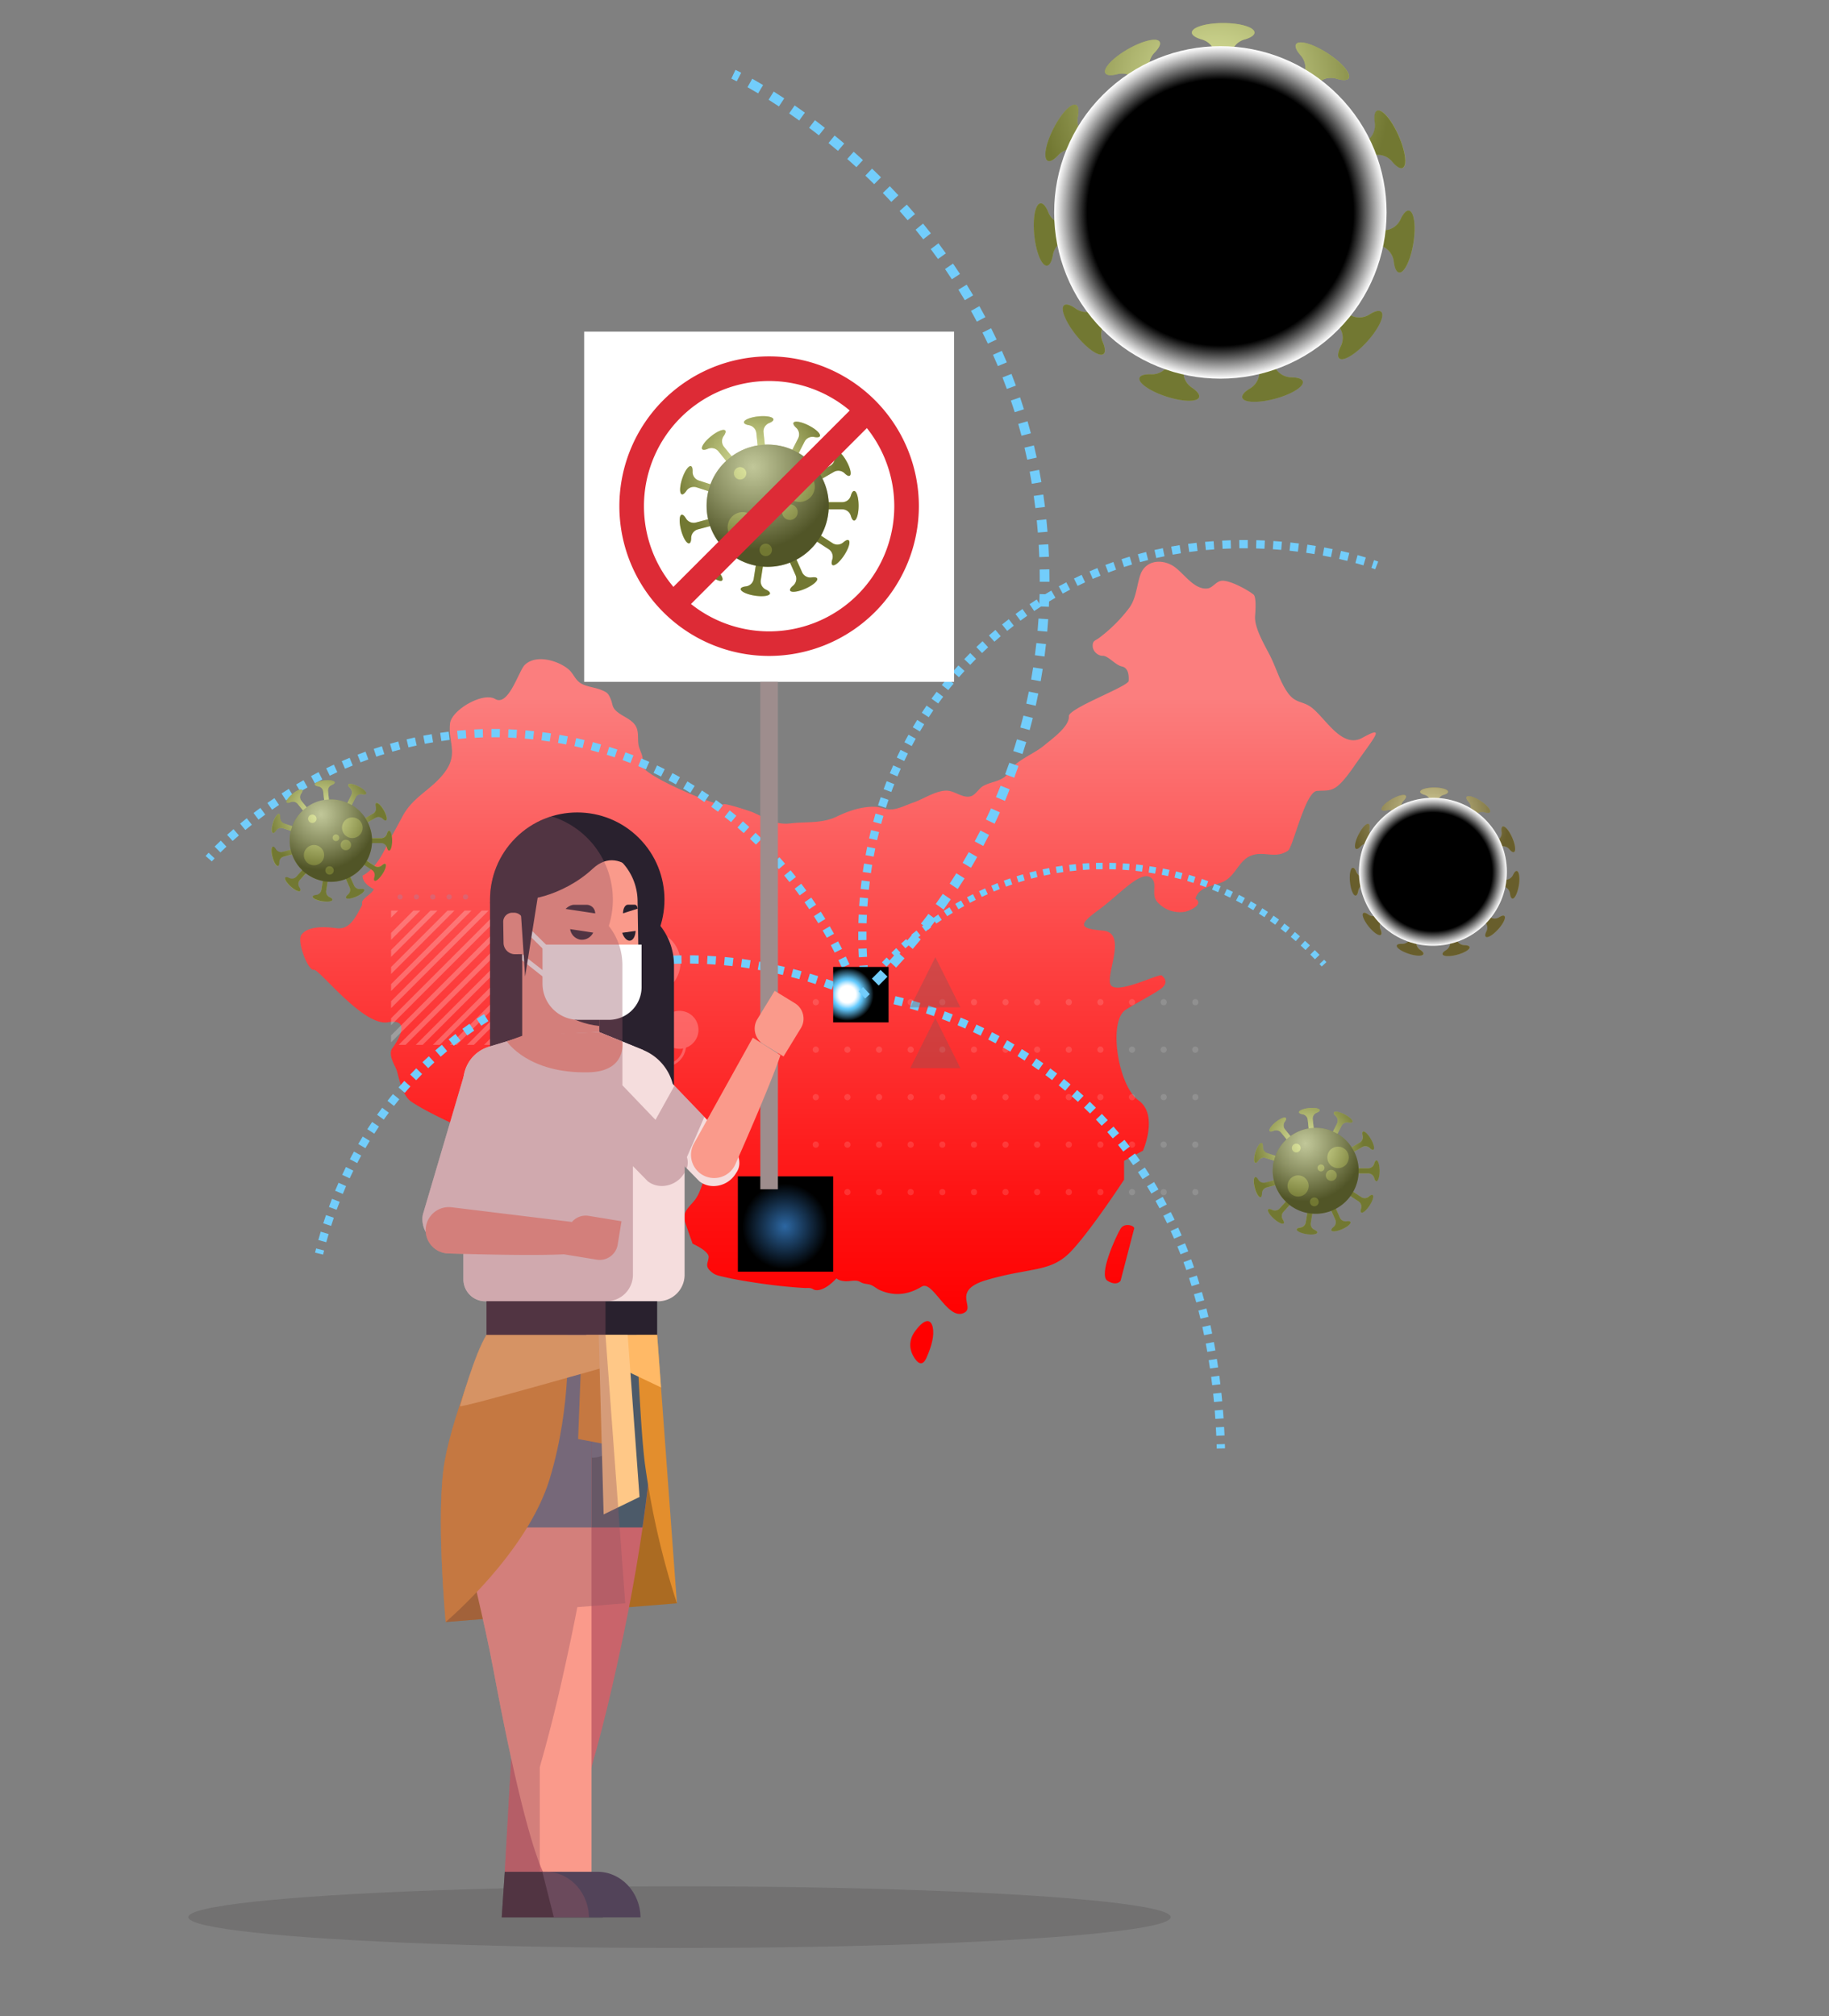 <svg xmlns="http://www.w3.org/2000/svg" xmlns:xlink="http://www.w3.org/1999/xlink" viewBox="0 0 1429 1574.81"><rect x="0" y="0" width="1429" height="1574.81" fill="#808080" stroke="none"/><defs><linearGradient id="linear-gradient" x1="654.75" y1="1031.4" x2="654.75" y2="544.93" gradientUnits="userSpaceOnUse"><stop offset="0" stop-color="red"/><stop offset="0.18" stop-color="#fe1111"/><stop offset="0.55" stop-color="#fd3e3e"/><stop offset="1" stop-color="#fb7e7e"/></linearGradient><linearGradient id="linear-gradient-2" x1="720.18" y1="1030.08" x2="720.18" y2="544.69" xlink:href="#linear-gradient"/><linearGradient id="linear-gradient-3" x1="874.68" y1="1020.78" x2="874.68" y2="535.4" xlink:href="#linear-gradient"/><radialGradient id="radial-gradient" cx="3421.52" cy="-90.11" r="42.2" gradientTransform="matrix(0.49, 0, 0, -0.49, -1014.56, 732.53)" gradientUnits="userSpaceOnUse"><stop offset="0.31" stop-color="#fff"/><stop offset="0.34" stop-color="#f5fbff"/><stop offset="0.39" stop-color="#d8f2ff"/><stop offset="0.46" stop-color="#abe2fe"/><stop offset="0.54" stop-color="#6ccdfe"/><stop offset="0.55" stop-color="#64cafe"/><stop offset="0.61" stop-color="#5ab7e6"/><stop offset="0.72" stop-color="#4285a7"/><stop offset="0.89" stop-color="#1b3644"/><stop offset="1"/></radialGradient><radialGradient id="radial-gradient-2" cx="980.75" cy="756.79" r="18.47" gradientTransform="translate(-1161.92 -411.79) scale(1.81)" gradientUnits="userSpaceOnUse"><stop offset="0.01" stop-color="#2c66a1"/><stop offset="1"/></radialGradient><radialGradient id="radial-gradient-3" cx="588.35" cy="364.72" r="75.26" gradientUnits="userSpaceOnUse"><stop offset="0" stop-color="#fff"/><stop offset="0.13" stop-color="#e2e2e2"/><stop offset="0.43" stop-color="#999798"/><stop offset="0.85" stop-color="#252122"/><stop offset="0.86" stop-color="#231f20"/></radialGradient><radialGradient id="radial-gradient-4" cx="949.19" cy="69.98" r="160.25" xlink:href="#radial-gradient-3"/><radialGradient id="radial-gradient-5" cx="953.48" cy="165.94" r="129.86" gradientTransform="translate(396.6 -625.61) rotate(45)" gradientUnits="userSpaceOnUse"><stop offset="0.8"/><stop offset="1" stop-color="#fff"/></radialGradient><radialGradient id="radial-gradient-6" cx="1019.9" cy="893.26" r="52.9" xlink:href="#radial-gradient-3"/><radialGradient id="radial-gradient-7" cx="1117.61" cy="638.3" r="71.32" xlink:href="#radial-gradient-3"/><radialGradient id="radial-gradient-8" cx="1119.52" cy="681" r="57.79" gradientTransform="matrix(1, 0, 0, 1, 0, 0)" xlink:href="#radial-gradient-5"/><radialGradient id="radial-gradient-9" cx="250.78" cy="636.19" r="50.76" xlink:href="#radial-gradient-3"/></defs><title>chinese-woman-2</title><g style="isolation:isolate"><g id="Layer_2" data-name="Layer 2"><path d="M754,1025.05c7.3-4.64-10.46-17.2,16.89-25.2,34.8-10.19,50.23-5.67,66.16-22.64s41.2-55.73,41.2-55.73v-14.7L893,898.86s12.39-28.07-3.54-39.38-23.77-61.55-10.11-70.6c7.05-4.67,19.36-10.78,27.05-16.07,7.21-4.95,3.35-9.12,1.26-10.83s-32.29,13.89-39.12,8.24,13.65-41.59-6.83-43.29-18-5.42-2.61-16.73,32.19-30.78,40.16-24.56c5.62,4.39-.31,12.8,4.85,18.78a23.54,23.54,0,0,0,21.42,7.82c3.91-.65,15.48-5.87,8.49-10.23,2.75-10.23,15.74-9.76,23-13.94,8.86-5.09,11.16-16.47,21.07-19.94s18.37,3,28.26-3.68c1.67-1.12,4.38-9.78,7.66-19.34,4.36-12.68,9.72-27,15-27.3,11.38-.76,14.08,2.18,29.25-19.69s25.25-32.41,6.29-21.86C1048,585.5,1035,559.6,1023.82,552c-6.53-4.42-11.7-2.77-17.34-10.41-6-8.16-8.88-18.31-13.22-27.43-4-8.48-13.4-23-12.65-33,.32-4.12,1.1-14.91-1.31-16.81-4.78-3.77-18.58-11.27-24.73-10.7-4.53.42-7,5.51-11.05,6-11.08,1.43-19.38-13.41-27.8-18.08-9.49-5.25-21.32-3.31-24.93,7.92-2.73,8.47-3.13,17.91-8.46,25.29a118.88,118.88,0,0,1-23.59,23.51c-3.18,2.35-5.24,2.06-5,6.74.2,3.8,4.2,7.35,7.7,7.22,4.31-.17,10,7.27,15.08,8.35s5.57,6.87,5.3,11.26-47.21,21.43-46.74,27.67c.61,8-13.86,18.17-18.73,22.3-8.45,7.17-19.77,10.67-27,19.3-3,3.6-2.08,4.81-7.19,7.45-4.5,2.32-9.92,2.92-14.33,5.58-2.86,1.72-5.42,6.17-8.46,7.49-6.19,2.67-12.78-3.51-18.87-4-8.65-.65-18.89,6.51-26.86,9.21-5.57,1.89-12,5.39-17.93,5.42-4,0-7.78-1.87-11.81-2.06-10.24-.47-21,3.21-30.16,7.64-11.4,5.53-24.1,3.86-36,5.29-12.21,1.47-18.84-4-29.79-8.71-1.62-.69-22.32-7.67-23-6.06-1.41,3.08-69-24.55-63.56-32.47,2.42-3.54-1.81-10-2.48-13.78-.93-5.16.49-10.52-2.37-15.25-3-4.9-9.45-7-13.75-10.39-5.25-4.08-3.59-6-6-11.25-1.72-3.69-2.26-4.47-8-6.67-4.81-1.84-12.25-2.36-16.31-5.75-3.84-3.22-4.7-7.11-8.72-10.35-8.29-6.68-25.13-11.51-33.79-3.07-4.65,4.53-12.67,32.79-23.11,26.59-9.56-5.68-34.2,8.65-35.27,19.23-1.45,14.38,6.09,22.85-3,36.39-9.86,14.72-25.8,20-34.31,36.41-4.21,8.08-8.71,15.58-12.77,23.84-4.18,8.52-9.83,17.65-18.25,22.14,0,5.24,4.89,8.42,8.8,10.63-2.11,4-6.71,5.6-8.91,9.24-.67,1.1.09,2.51-.43,3.48-5,9.38-9.59,19.1-19.89,17.68-7.31-1-21.83-2.27-27.34,5.13-3.9,5.23,5.48,28.5,9.58,27.36s38.63,44.42,58,41,6.84,15.76,3.42,20.36,1.56,12.65,3.15,16.4,3.79,20.13,11.95,25.45c12.6,8.22,26.89,14.33,40.24,21,19.65,9.87,39.36,19.68,59.45,28.53,13.62,6,36.06,17.2,48.69,4.94,4.56-4.43,7.83-9.38,14.2-11.33,7.58-2.32,17.67-3.61,23.46-10a9.75,9.75,0,0,1-1.53-.08c.16-2.53,1.65-4.81,2.55-7.2,3.9-.09,8.13.56,12,0,5.37-.79,5-2.85,9-5.68,8.83-6.27,15.9,8.15,19.68,14.32,1.9,3.11,6.85,8,7.66,11.82,1.14,5.42-3.53,8.06-5.67,12.11-3.4,6.44-4.17,13.1-9.08,19-4.56,5.5-9.6,9-6.79,17.14,3.8,10.94,5.69,16.21,5.69,16.21s12.9,5.66,12.52,10.56-3.79,7.17,3.41,12.44c2.44,1.79,6,2.33,8.85,3,5.41,1.31,10.89,2.29,16.37,3.2,12.9,2.15,25.9,3.84,38.93,4.88,2.77.22,5.55.42,8.33.53a20.11,20.11,0,0,1,3.89.11c1.43.37,2.37,1.39,3.94,1.53,6,.55,12.58-5.32,16.43-9.5a6.72,6.72,0,0,1-.7-.09c1.78,1.9,4.38,2.34,6.84,2.59,3.2.33,6.78-.81,9.89-.23,1.6.3,2.73,1.25,4.22,1.75,2.33.79,5,.68,7.21,1.79,2,1,3.74,2.58,5.86,3.54,13.27,6,24.36,2.64,33.09-2.64S741,1033.29,754,1025.05Z" style="fill:url(#linear-gradient)"/><path d="M715.08,1039.65c-6.28,8.41-3.42,16-1.9,18.9s6.46,11.41,10.64,2.14,6.27-17.83,4.94-23.9S723.06,1029,715.08,1039.65Z" style="fill:url(#linear-gradient-2)"/><path d="M875.51,1000.46s10.06-38.74,10.63-40.84-7.43-5-10.63.12-17.64,36.19-10.24,40.72S875.51,1000.46,875.51,1000.46Z" style="fill:url(#linear-gradient-3)"/></g><g id="Layer_6" data-name="Layer 6"><g style="opacity:0.13"><ellipse cx="933.92" cy="782.83" rx="2.38" ry="2.43" style="fill:#fff"/><path d="M933.92,822.35a2.43,2.43,0,1,1,2.38-2.43A2.4,2.4,0,0,1,933.92,822.35Z" style="fill:#fff"/><ellipse cx="933.92" cy="857.01" rx="2.38" ry="2.43" style="fill:#fff"/><path d="M933.92,896.54a2.44,2.44,0,1,1,2.38-2.44A2.41,2.41,0,0,1,933.92,896.54Z" style="fill:#fff"/><ellipse cx="933.92" cy="931.2" rx="2.38" ry="2.43" style="fill:#fff"/><ellipse cx="909.21" cy="782.83" rx="2.38" ry="2.43" style="fill:#fff"/><path d="M909.21,822.35a2.43,2.43,0,1,1,2.39-2.43A2.41,2.41,0,0,1,909.21,822.35Z" style="fill:#fff"/><ellipse cx="909.21" cy="857.01" rx="2.38" ry="2.43" style="fill:#fff"/><path d="M909.21,896.54a2.44,2.44,0,1,1,2.39-2.44A2.41,2.41,0,0,1,909.21,896.54Z" style="fill:#fff"/><ellipse cx="909.21" cy="931.2" rx="2.38" ry="2.43" style="fill:#fff"/><path d="M884.51,785.26a2.43,2.43,0,1,1,2.38-2.43A2.41,2.41,0,0,1,884.51,785.26Z" style="fill:#fff"/><path d="M884.51,822.35a2.43,2.43,0,1,1,2.38-2.43A2.41,2.41,0,0,1,884.51,822.35Z" style="fill:#fff"/><path d="M884.51,859.45a2.44,2.44,0,1,1,2.38-2.44A2.41,2.41,0,0,1,884.51,859.45Z" style="fill:#fff"/><path d="M884.51,896.54a2.44,2.44,0,1,1,2.38-2.44A2.41,2.41,0,0,1,884.51,896.54Z" style="fill:#fff"/><path d="M884.51,933.63a2.44,2.44,0,1,1,2.38-2.43A2.41,2.41,0,0,1,884.51,933.63Z" style="fill:#fff"/><path d="M859.8,785.26a2.43,2.43,0,1,1,2.38-2.43A2.4,2.4,0,0,1,859.8,785.26Z" style="fill:#fff"/><path d="M859.8,822.35a2.43,2.43,0,1,1,2.38-2.43A2.4,2.4,0,0,1,859.8,822.35Z" style="fill:#fff"/><path d="M859.8,859.45a2.44,2.44,0,1,1,2.38-2.44A2.41,2.41,0,0,1,859.8,859.45Z" style="fill:#fff"/><path d="M859.8,896.54a2.44,2.44,0,1,1,2.38-2.44A2.41,2.41,0,0,1,859.8,896.54Z" style="fill:#fff"/><path d="M859.8,933.63a2.44,2.44,0,1,1,2.38-2.43A2.4,2.4,0,0,1,859.8,933.63Z" style="fill:#fff"/><path d="M835.09,785.26a2.43,2.43,0,1,1,2.39-2.43A2.41,2.41,0,0,1,835.09,785.26Z" style="fill:#fff"/><path d="M835.09,822.35a2.43,2.43,0,1,1,2.39-2.43A2.41,2.41,0,0,1,835.09,822.35Z" style="fill:#fff"/><path d="M835.09,859.45a2.44,2.44,0,1,1,2.39-2.44A2.41,2.41,0,0,1,835.09,859.45Z" style="fill:#fff"/><path d="M835.09,896.54a2.44,2.44,0,1,1,2.39-2.44A2.41,2.41,0,0,1,835.09,896.54Z" style="fill:#fff"/><path d="M835.09,933.63a2.44,2.44,0,1,1,2.39-2.43A2.41,2.41,0,0,1,835.09,933.63Z" style="fill:#fff"/><path d="M810.39,785.26a2.43,2.43,0,1,1,2.38-2.43A2.41,2.41,0,0,1,810.39,785.26Z" style="fill:#fff"/><path d="M810.39,822.35a2.43,2.43,0,1,1,2.38-2.43A2.41,2.41,0,0,1,810.39,822.35Z" style="fill:#fff"/><path d="M810.39,859.45a2.44,2.44,0,1,1,2.38-2.44A2.41,2.41,0,0,1,810.39,859.45Z" style="fill:#fff"/><path d="M810.39,896.54a2.44,2.44,0,1,1,2.38-2.44A2.41,2.41,0,0,1,810.39,896.54Z" style="fill:#fff"/><path d="M810.39,933.63a2.44,2.44,0,1,1,2.38-2.43A2.41,2.41,0,0,1,810.39,933.63Z" style="fill:#fff"/><path d="M785.68,785.26a2.43,2.43,0,1,1,2.38-2.43A2.4,2.4,0,0,1,785.68,785.26Z" style="fill:#fff"/><path d="M785.68,822.35a2.43,2.43,0,1,1,2.38-2.43A2.4,2.4,0,0,1,785.68,822.35Z" style="fill:#fff"/><path d="M785.68,859.45a2.44,2.44,0,1,1,2.38-2.44A2.41,2.41,0,0,1,785.68,859.45Z" style="fill:#fff"/><path d="M785.68,896.54a2.44,2.44,0,1,1,2.38-2.44A2.41,2.41,0,0,1,785.68,896.54Z" style="fill:#fff"/><path d="M785.68,933.63a2.44,2.44,0,1,1,2.38-2.43A2.4,2.4,0,0,1,785.68,933.63Z" style="fill:#fff"/><ellipse cx="760.97" cy="782.83" rx="2.38" ry="2.43" style="fill:#fff"/><ellipse cx="760.97" cy="819.92" rx="2.38" ry="2.43" style="fill:#fff"/><ellipse cx="760.97" cy="857.01" rx="2.38" ry="2.43" style="fill:#fff"/><ellipse cx="760.97" cy="894.1" rx="2.38" ry="2.43" style="fill:#fff"/><ellipse cx="760.97" cy="931.2" rx="2.38" ry="2.43" style="fill:#fff"/><ellipse cx="736.27" cy="782.83" rx="2.38" ry="2.43" style="fill:#fff"/><ellipse cx="736.27" cy="819.92" rx="2.38" ry="2.43" style="fill:#fff"/><ellipse cx="736.27" cy="857.01" rx="2.38" ry="2.43" style="fill:#fff"/><ellipse cx="736.27" cy="894.1" rx="2.38" ry="2.43" style="fill:#fff"/><ellipse cx="736.27" cy="931.2" rx="2.38" ry="2.43" style="fill:#fff"/><path d="M711.56,785.26a2.43,2.43,0,1,1,2.38-2.43A2.4,2.4,0,0,1,711.56,785.26Z" style="fill:#fff"/><path d="M711.56,822.35a2.43,2.43,0,1,1,2.38-2.43A2.4,2.4,0,0,1,711.56,822.35Z" style="fill:#fff"/><path d="M711.56,859.45a2.44,2.44,0,1,1,2.38-2.44A2.41,2.41,0,0,1,711.56,859.45Z" style="fill:#fff"/><path d="M711.56,896.54a2.44,2.44,0,1,1,2.38-2.44A2.41,2.41,0,0,1,711.56,896.54Z" style="fill:#fff"/><path d="M711.56,933.63a2.44,2.44,0,1,1,2.38-2.43A2.4,2.4,0,0,1,711.56,933.63Z" style="fill:#fff"/><path d="M686.85,785.26a2.43,2.43,0,1,1,2.39-2.43A2.41,2.41,0,0,1,686.85,785.26Z" style="fill:#fff"/><path d="M686.85,822.35a2.43,2.43,0,1,1,2.39-2.43A2.41,2.41,0,0,1,686.85,822.35Z" style="fill:#fff"/><path d="M686.85,859.45a2.44,2.44,0,1,1,2.39-2.44A2.41,2.41,0,0,1,686.85,859.45Z" style="fill:#fff"/><path d="M686.85,896.54a2.44,2.44,0,1,1,2.39-2.44A2.41,2.41,0,0,1,686.85,896.54Z" style="fill:#fff"/><path d="M686.85,933.63a2.44,2.44,0,1,1,2.39-2.43A2.41,2.41,0,0,1,686.85,933.63Z" style="fill:#fff"/><path d="M662.15,785.26a2.43,2.43,0,1,1,2.38-2.43A2.41,2.41,0,0,1,662.15,785.26Z" style="fill:#fff"/><path d="M662.15,822.35a2.43,2.43,0,1,1,2.38-2.43A2.41,2.41,0,0,1,662.15,822.35Z" style="fill:#fff"/><path d="M662.15,859.45a2.44,2.44,0,1,1,2.38-2.44A2.41,2.41,0,0,1,662.15,859.45Z" style="fill:#fff"/><path d="M662.15,896.54a2.44,2.44,0,1,1,2.38-2.44A2.41,2.41,0,0,1,662.15,896.54Z" style="fill:#fff"/><path d="M662.15,933.63a2.44,2.44,0,1,1,2.38-2.43A2.41,2.41,0,0,1,662.15,933.63Z" style="fill:#fff"/><path d="M637.44,785.26a2.43,2.43,0,1,1,2.38-2.43A2.4,2.4,0,0,1,637.44,785.26Z" style="fill:#fff"/><path d="M637.44,822.35a2.43,2.43,0,1,1,2.38-2.43A2.4,2.4,0,0,1,637.44,822.35Z" style="fill:#fff"/><path d="M637.44,859.45a2.44,2.44,0,1,1,2.38-2.44A2.41,2.41,0,0,1,637.44,859.45Z" style="fill:#fff"/><path d="M637.44,896.54a2.44,2.44,0,1,1,2.38-2.44A2.41,2.41,0,0,1,637.44,896.54Z" style="fill:#fff"/><path d="M637.44,933.63a2.44,2.44,0,1,1,2.38-2.43A2.4,2.4,0,0,1,637.44,933.63Z" style="fill:#fff"/></g><g style="opacity:0.24;mix-blend-mode:overlay"><path d="M518.76,833.49a17.33,17.33,0,1,1,17.33-17.33A17.34,17.34,0,0,1,518.76,833.49Zm0-32.51A15.19,15.19,0,1,0,534,816.16,15.2,15.2,0,0,0,518.76,801Z" style="fill:#fbf7ff"/><polygon points="322.95 711.3 328.38 711.3 305.54 734.13 305.54 728.71 322.95 711.3" style="fill:#fff"/><polygon points="341.72 711.3 305.54 747.48 305.54 742.05 336.3 711.3 341.72 711.3" style="fill:#fff"/><polygon points="355.07 711.3 305.54 760.83 305.54 755.4 349.64 711.3 355.07 711.3" style="fill:#fff"/><polygon points="368.4 711.3 305.54 774.16 305.54 768.75 362.99 711.3 368.4 711.3" style="fill:#fff"/><polygon points="381.74 711.3 305.54 787.5 305.54 782.08 376.32 711.3 381.74 711.3" style="fill:#fff"/><polygon points="395.08 711.3 305.54 800.84 305.54 795.42 389.66 711.3 395.08 711.3" style="fill:#fff"/><polygon points="408.43 711.3 305.54 814.19 305.54 808.76 403 711.3 408.43 711.3" style="fill:#fff"/><polygon points="410.4 717.24 410.4 722.66 316.9 816.16 311.48 816.16 410.4 717.24" style="fill:#fff"/><polygon points="410.4 730.58 410.4 736 330.25 816.16 324.82 816.16 410.4 730.58" style="fill:#fff"/><polygon points="410.4 743.91 410.4 749.34 343.59 816.16 338.17 816.16 410.4 743.91" style="fill:#fff"/><polygon points="410.4 757.26 410.4 762.69 356.93 816.16 351.51 816.16 410.4 757.26" style="fill:#fff"/><polygon points="410.4 770.61 410.4 776.03 370.26 816.16 364.85 816.16 410.4 770.61" style="fill:#fff"/><polygon points="410.4 783.95 410.4 789.38 383.61 816.16 378.18 816.16 410.4 783.95" style="fill:#fff"/><polygon points="410.4 797.29 410.4 802.7 396.95 816.16 391.53 816.16 410.4 797.29" style="fill:#fff"/><polygon points="410.4 810.62 410.4 816.06 410.3 816.16 404.87 816.16 410.4 810.62" style="fill:#fff"/><polygon points="311.08 711.3 305.65 711.3 305.54 711.4 305.54 716.83 311.08 711.3" style="fill:#fff"/><circle cx="506.53" cy="751.92" r="25.15" style="fill:#fff"/><circle cx="530.92" cy="804.45" r="14.83" transform="translate(-343.47 1210) rotate(-81.46)" style="fill:#fff"/><path d="M415,749.5h0A21.49,21.49,0,0,1,393.47,728V683.38A21.48,21.48,0,0,1,415,661.9h0a21.49,21.49,0,0,1,21.49,21.48V728A21.49,21.49,0,0,1,415,749.5Z" style="fill:#fff"/><circle cx="363.72" cy="700.64" r="2.03" style="fill:#7e99cc"/><circle cx="350.94" cy="700.64" r="2.03" style="fill:#7e99cc"/><circle cx="338.17" cy="700.64" r="2.03" style="fill:#7e99cc"/><path d="M323.36,700.64a2,2,0,1,1,2,2A2,2,0,0,1,323.36,700.64Z" style="fill:#7e99cc"/><path d="M310.58,700.64a2,2,0,1,1,2,2A2,2,0,0,1,310.58,700.64Z" style="fill:#7e99cc"/></g></g><g id="Layer_5" data-name="Layer 5"><g style="mix-blend-mode:color-dodge"><path d="M165.49,672.86l-4.86-4.23s.83-.94,2.35-2.55l4.68,4.42C166.25,672,165.52,672.84,165.49,672.86Z" style="fill:#72cdfb"/><path d="M663,767.91c-.79-2-1.63-4-2.51-6l5.92-2.55c.9,2.09,1.77,4.17,2.58,6.2Zm-5.17-12c-.9-2-1.84-4-2.79-5.93l5.8-2.81c1,2,1.93,4.05,2.85,6.06Zm-5.71-11.8c-1-1.94-2-3.89-3-5.81l5.68-3c1.05,2,2.09,3.95,3.1,5.93ZM646,732.52q-1.58-2.79-3.27-5.69l5.56-3.26c1.13,1.92,2.25,3.87,3.33,5.8Zm-6.65-11.31q-1.68-2.75-3.48-5.55l5.42-3.48q1.85,2.87,3.55,5.66Zm-7.07-11q-1.8-2.68-3.7-5.42l5.28-3.68c1.3,1.85,2.55,3.69,3.77,5.51Zm-7.5-10.75c-1.27-1.75-2.57-3.5-3.91-5.27l5.14-3.89c1.34,1.77,2.68,3.58,4,5.37ZM616.81,689c-1.34-1.69-2.71-3.4-4.11-5.1l5-4.09c1.4,1.7,2.82,3.45,4.2,5.2Zm-8.33-10.11c-1.41-1.65-2.86-3.31-4.31-4.93l4.8-4.3c1.48,1.66,3,3.35,4.41,5Zm-8.73-9.76c-1.49-1.61-3-3.2-4.51-4.75l4.62-4.49c1.53,1.58,3.08,3.2,4.61,4.84Zm-427.54-3.26-4.53-4.58c1.53-1.52,3.16-3.09,4.82-4.65l4.42,4.69C175.29,662.84,173.71,664.37,172.21,665.85Zm418.41-6.13c-1.56-1.53-3.14-3.06-4.71-4.54l4.42-4.69c1.61,1.51,3.22,3.07,4.82,4.64Zm-408.88-2.84-4.3-4.79c1.62-1.46,3.31-3,5-4.42l4.2,4.89C185,654,183.33,655.45,181.74,656.88Zm399.36-6.14c-1.6-1.45-3.25-2.91-4.9-4.34l4.21-4.87c1.69,1.46,3.38,3,5,4.43Zm-389.42-2.4-4.1-5c1.67-1.37,3.4-2.77,5.21-4.2l4,5.05Q194.13,646.34,191.68,648.34Zm379.52-6.16c-1.67-1.38-3.38-2.77-5.09-4.11l4-5.06c1.74,1.38,3.49,2.79,5.2,4.2Zm-369.24-2-3.89-5.13q2.6-2,5.36-4l3.8,5.21Q204.52,638.28,202,640.21Zm359-6.14c-1.73-1.29-3.5-2.6-5.27-3.87l3.76-5.24c1.81,1.31,3.62,2.64,5.39,4Zm-348.38-1.58-3.69-5.28q2.69-1.87,5.51-3.77l3.59,5.35Q215.2,630.65,212.56,632.49Zm337.76-6c-1.78-1.22-3.61-2.44-5.44-3.63l3.52-5.4c1.87,1.22,3.74,2.47,5.56,3.72Zm-326.87-1.25L220,619.77c1.85-1.19,3.73-2.37,5.66-3.56L229,621.7C227.11,622.86,225.26,624,223.45,625.19Zm315.91-5.89c-1.83-1.13-3.72-2.27-5.6-3.37l3.27-5.56c1.92,1.13,3.85,2.29,5.72,3.46Zm-304.75-1-3.27-5.55q2.83-1.68,5.79-3.34l3.16,5.62Q237.4,616.68,234.61,618.32Zm293.48-5.64c-1.91-1.06-3.85-2.11-5.75-3.12l3-5.7c1.95,1,3.93,2.1,5.88,3.19ZM246,611.9,243,606.22c2-1.06,4-2.1,5.92-3.1l2.93,5.74C249.91,609.84,248,610.86,246,611.9Zm270.49-5.32c-1.95-1-3.93-1.93-5.88-2.84l2.73-5.84c2,.94,4,1.92,6,2.91Zm-258.82-.64-2.82-5.8c2-1,4-1.92,6-2.85l2.7,5.85C261.64,604.05,259.65,605,257.7,605.94Zm247-4.91c-2-.88-4-1.75-6-2.57l2.46-6c2,.85,4.11,1.73,6.15,2.63Zm-235.1-.56L267,594.56c2-.88,4.1-1.76,6.16-2.6l2.44,6C273.61,598.75,271.58,599.61,269.59,600.47Zm223-4.45c-2-.78-4.09-1.55-6.13-2.29l2.2-6.06c2.08.76,4.19,1.54,6.26,2.34Zm-210.9-.52-2.32-6c2.08-.8,4.18-1.59,6.26-2.34l2.19,6.06C285.8,594,283.74,594.72,281.71,595.5Zm198.6-3.93c-2-.68-4.13-1.36-6.22-2l1.92-6.15c2.13.66,4.27,1.35,6.36,2.06ZM294,591.06,292,585c2.07-.7,4.21-1.39,6.36-2.07l1.92,6.15C298.14,589.69,296,590.37,294,591.06Zm173.81-3.38c-2.1-.61-4.22-1.19-6.31-1.74l1.65-6.23c2.13.56,4.29,1.16,6.44,1.78Zm-161.33-.53L304.72,581c2.14-.62,4.31-1.22,6.44-1.78l1.65,6.23C310.72,586,308.6,586.55,306.5,587.15Zm148.68-2.81c-2.11-.51-4.25-1-6.38-1.47l1.38-6.3c2.17.48,4.36,1,6.51,1.5Zm-136-.53-1.5-6.27c2.16-.51,4.35-1,6.51-1.48l1.37,6.29C323.41,582.81,321.26,583.3,319.15,583.81Zm123.25-2.27c-2.13-.42-4.3-.82-6.43-1.2l1.11-6.35c2.18.38,4.39.8,6.56,1.22ZM331.94,581l-1.23-6.33c2.19-.42,4.4-.82,6.59-1.18l1.07,6.35C336.23,580.24,334.07,580.63,331.94,581Zm97.57-1.75c-2.14-.33-4.32-.64-6.47-.92l.83-6.39c2.2.28,4.42.6,6.61.93Zm-84.68-.43-.93-6.37c2.22-.33,4.45-.63,6.63-.89l.78,6.4C349.18,578.26,347,578.55,344.83,578.86Zm71.71-1.27c-2.15-.23-4.34-.44-6.5-.63l.54-6.42c2.21.19,4.45.41,6.66.65Zm-58.73-.31-.64-6.41c2.23-.22,4.47-.42,6.67-.58l.48,6.42C362.17,576.87,360,577.07,357.81,577.28Zm45.71-.8c-2.18-.14-4.38-.25-6.53-.33l.25-6.44c2.21.08,4.45.2,6.68.34Zm-32.68-.18-.33-6.44c2.19-.11,4.43-.2,6.68-.27l.19,6.44C375.18,576.1,373,576.19,370.84,576.3Zm19.61-.34c-1.64,0-3.27,0-4.89,0h-1.65l0-6.44h1.68c1.66,0,3.33,0,5,0Z" style="fill:#72cdfb"/><path d="M666.37,777s-.35-1.1-1-3l6.06-2.19c.75,2.08,1.12,3.23,1.13,3.28Z" style="fill:#72cdfb"/></g><g style="mix-blend-mode:color-dodge"><path d="M252.43,980l-6.27-1.53c.27-1.08.54-2.17.82-3.27l6.24,1.59C253,977.84,252.69,978.91,252.43,980Z" style="fill:#72cdfb"/><path d="M254.92,970.34l-6.21-1.71c.6-2.18,1.23-4.38,1.86-6.53l6.18,1.84C256.13,966.05,255.51,968.2,254.92,970.34Zm3.79-12.76-6.14-2c.69-2.15,1.41-4.32,2.13-6.44l6.1,2.09C260.09,953.34,259.38,955.47,258.71,957.58ZM263,945l-6-2.21c.77-2.11,1.57-4.25,2.39-6.35l6,2.34C264.57,940.83,263.77,942.92,263,945Zm4.83-12.39-6-2.47c.86-2.09,1.76-4.19,2.66-6.24l5.9,2.6C269.58,928.49,268.7,930.55,267.85,932.6Zm5.36-12.17-5.84-2.72c.95-2,1.94-4.1,2.93-6.12l5.78,2.85C275.11,916.42,274.14,918.43,273.21,920.43Zm5.88-11.91-5.71-3c1-2,2.11-4,3.2-6l5.65,3.11C281.16,904.6,280.1,906.57,279.09,908.52Zm6.41-11.65-5.58-3.23c1.13-1.94,2.3-3.9,3.48-5.84l5.5,3.37C287.74,893.06,286.6,895,285.5,896.87Zm6.93-11.33L287,882.05c1.22-1.89,2.48-3.8,3.74-5.67l5.34,3.61C294.85,881.82,293.62,883.69,292.43,885.54Zm7.44-11-5.25-3.74c1.3-1.82,2.65-3.67,4-5.49l5.17,3.86C302.46,871,301.14,872.75,299.87,874.54Zm7.95-10.65-5.07-4c1.4-1.79,2.83-3.57,4.25-5.3l5,4.1C310.59,860.41,309.19,862.15,307.82,863.89Zm8.44-10.25-4.88-4.21c1.47-1.7,3-3.42,4.5-5.09l4.78,4.32C319.18,850.3,317.7,852,316.26,853.64Zm8.91-9.85-4.67-4.43c1.55-1.64,3.14-3.28,4.73-4.88L329.8,839C328.25,840.59,326.69,842.19,325.17,843.79Zm9.37-9.42-4.47-4.65c1.63-1.56,3.3-3.12,5-4.64l4.35,4.75C337.76,831.31,336.13,832.84,334.54,834.37Zm9.79-9-4.24-4.85c1.68-1.48,3.42-3,5.16-4.41l4.13,4.94C347.68,822.5,346,824,344.33,825.4Zm10.19-8.52-4-5c1.77-1.41,3.57-2.81,5.36-4.17l3.9,5.13C358,814.13,356.25,815.5,354.52,816.88Zm10.57-8-3.79-5.21c1.82-1.32,3.68-2.65,5.54-3.94l3.67,5.3C368.69,806.24,366.87,807.54,365.09,808.83ZM376,801.25l-3.56-5.37,1.29-.85c1.47-1,2.94-1.91,4.41-2.84l3.44,5.44q-2.16,1.36-4.32,2.79Zm11.24-7.11-3.33-5.52c1.93-1.16,3.9-2.31,5.86-3.44l3.2,5.6C391.06,791.87,389.13,793,387.25,794.14Zm11.53-6.6-3.08-5.67c2-1.07,4-2.14,6-3.17l3,5.73C402.7,785.44,400.72,786.48,398.78,787.54Zm11.82-6.08-2.82-5.8c2-1,4.1-2,6.14-2.9l2.68,5.86C414.61,779.53,412.59,780.49,410.6,781.46Zm251.55-3.54c-2-.85-4-1.7-6.13-2.53l2.38-6c2.15.85,4.27,1.73,6.29,2.59Zm-239.48-2L420.13,770c2.08-.9,4.18-1.78,6.27-2.62l2.4,6C426.77,774.19,424.71,775.05,422.67,775.93ZM649.81,773c-2.06-.76-4.17-1.52-6.26-2.24l2.11-6.09c2.13.74,4.28,1.51,6.39,2.29ZM435,771l-2.27-6c2.11-.79,4.26-1.57,6.39-2.32l2.13,6.08C439.15,769.42,437.05,770.19,435,771Zm202.25-2.3c-2.07-.67-4.21-1.33-6.35-2l1.85-6.18c2.19.66,4.37,1.34,6.48,2Zm-189.71-2.08-2-6.14c2.15-.69,4.33-1.37,6.48-2l1.84,6.18C451.77,765.23,449.63,765.89,447.53,766.58Zm177-1.74c-2.08-.58-4.23-1.16-6.43-1.72l1.6-6.24c2.2.56,4.4,1.15,6.56,1.75Zm-164.23-2.05-1.69-6.22c2.17-.59,4.38-1.17,6.57-1.71l1.55,6.26C464.55,761.65,462.38,762.21,460.26,762.79Zm151.34-1.27q-3.18-.75-6.5-1.46l1.36-6.3q3.38.72,6.62,1.49ZM473.15,759.6l-1.4-6.29c2.19-.49,4.42-1,6.65-1.4l1.25,6.32C477.48,758.66,475.29,759.12,473.15,759.6Zm125.43-.88c-2.17-.42-4.37-.83-6.54-1.21l1.11-6.35c2.2.39,4.45.8,6.67,1.24ZM486.19,757l-1.11-6.35c2.23-.39,4.49-.76,6.71-1.09l.95,6.37C490.58,756.28,488.37,756.64,486.19,757Zm99.28-.58c-2.17-.34-4.38-.65-6.58-1l.85-6.38c2.24.29,4.5.62,6.71,1ZM499.32,755l-.81-6.39c2.25-.29,4.52-.55,6.75-.78l.66,6.41C503.74,754.5,501.52,754.76,499.32,755Zm73-.36c-2.21-.25-4.44-.47-6.62-.67l.59-6.42c2.22.2,4.49.44,6.75.69Zm-59.74-1-.52-6.42c2.26-.18,4.54-.34,6.77-.47l.38,6.43C517,753.33,514.75,753.48,512.54,753.66Zm46.49-.19c-2.22-.16-4.46-.29-6.63-.4l.32-6.44c2.22.11,4.5.25,6.77.41Zm-33.22-.59-.24-6.44c2.26-.08,4.54-.14,6.79-.17l.09,6.44C530.25,752.75,528,752.8,525.81,752.88Zm19.94-.07c-2.19-.06-4.42-.11-6.65-.12l0-6.44c2.27,0,4.55,0,6.78.12Z" style="fill:#72cdfb"/><path d="M671.11,782s-1-.52-2.89-1.4L671,774.8c2,.94,3.07,1.49,3.12,1.51Z" style="fill:#72cdfb"/></g><g style="mix-blend-mode:color-dodge"><path d="M1032.65,754.94l-1.74-1.88,3.65-3.4,1.77,1.91Z" style="fill:#72cdfb"/><path d="M679.21,770.75l-3.93-3.07c1.05-1.34,2.16-2.72,3.31-4.12l3.85,3.18C681.32,768.1,680.23,769.45,679.21,770.75Zm6.55-7.94L682,759.54c1.08-1.25,2.25-2.57,3.49-3.94l3.7,3.34C688,760.29,686.83,761.58,685.76,762.81Zm6.92-7.65-3.63-3.43q1.74-1.85,3.64-3.79l3.56,3.5Q694.39,753.35,692.68,755.16Zm334.68-5.83q-1.77-1.82-3.63-3.65l3.51-3.56c1.26,1.25,2.49,2.49,3.7,3.74ZM699.9,747.8l-3.48-3.57q1.83-1.8,3.79-3.64l3.42,3.64C702.34,745.43,701.1,746.63,699.9,747.8ZM1020,742.09q-1.85-1.76-3.77-3.51l3.36-3.68c1.31,1.18,2.59,2.38,3.85,3.57Zm-312.61-1.36-3.34-3.7q1.9-1.72,3.93-3.48l3.27,3.77Q709.3,739,707.42,740.73Zm305-5.57q-1.92-1.68-3.91-3.35l3.2-3.82c1.35,1.13,2.69,2.27,4,3.41ZM715.21,734l-3.2-3.83c1.33-1.1,2.68-2.21,4.07-3.32l3.12,3.89Q717.16,732.34,715.21,734Zm289.3-5.42q-2-1.59-4-3.17l3-4q2.1,1.61,4.14,3.24Zm-281.26-1-3-4c1.37-1.05,2.77-2.11,4.19-3.16l3,4C726,725.46,724.6,726.5,723.25,727.53Zm273.09-5.24c-1.38-1-2.77-2-4.19-3l2.86-4.09c1.44,1,2.87,2,4.27,3.06Zm-264.79-.87-2.87-4.08q2.12-1.5,4.32-3l2.79,4.14C734.36,719.46,732.94,720.44,731.55,721.42Zm256.35-5c-1.42-.94-2.86-1.88-4.32-2.8l2.67-4.22c1.49,1,3,1.9,4.41,2.87Zm-247.81-.75-2.71-4.19c1.46-1,2.94-1.88,4.45-2.81l2.62,4.25C743,713.81,741.52,714.72,740.09,715.65Zm239.12-4.76c-1.46-.88-2.94-1.74-4.44-2.6l2.48-4.33q2.29,1.31,4.53,2.66Zm-230.35-.65-2.53-4.3q2.25-1.32,4.56-2.61l2.44,4.35Q751.07,709,748.86,710.24Zm221.41-4.45c-1.5-.81-3-1.61-4.55-2.4L968,699c1.56.8,3.12,1.62,4.65,2.45Zm-212.42-.57-2.34-4.41c1.53-.81,3.09-1.62,4.67-2.41l2.24,4.45C760.88,703.63,759.35,704.42,757.85,705.22Zm203.27-4.12q-2.31-1.11-4.66-2.18l2.06-4.55q2.41,1.1,4.77,2.24Zm-194.07-.51-2.15-4.51c1.57-.74,3.16-1.48,4.77-2.2l2.05,4.55Q769.35,699.5,767.05,700.59Zm184.7-3.74q-2.36-1-4.75-2l1.85-4.63q2.46,1,4.86,2Zm-175.32-.47-1.93-4.6q2.4-1,4.86-2l1.84,4.64C779.59,695.07,778,695.72,776.43,696.38ZM942.2,693q-2.4-.9-4.84-1.74l1.63-4.72q2.49.87,5,1.78ZM786,692.6l-1.72-4.69q2.44-.9,5-1.76l1.62,4.72Q788.41,691.71,786,692.6Zm146.48-2.92c-1.63-.52-3.26-1-4.92-1.51l1.41-4.79q2.53.75,5,1.54Zm-136.74-.42-1.51-4.76q2.49-.78,5-1.53l1.4,4.79Q798.17,688.5,795.74,689.26Zm126.87-2.48c-1.65-.44-3.31-.87-5-1.27l1.18-4.85q2.57.63,5.09,1.3Zm-117-.4-1.28-4.82q2.52-.67,5.09-1.3l1.17,4.86Q808.08,685.72,805.61,686.38Zm107-2q-2.5-.55-5-1.05l1-4.9c1.73.34,3.44.7,5.15,1.07Zm-97-.38-1.06-4.88q2.55-.55,5.15-1.05l.94,4.9C819,683.26,817.27,683.61,815.61,684Zm86.91-1.6c-1.68-.29-3.37-.56-5.08-.82l.74-4.93q2.61.39,5.19.83ZM825.71,682l-.83-4.93q2.58-.42,5.2-.81l.71,4.94C829.08,681.48,827.38,681.74,825.71,682Zm66.63-1.18c-1.69-.21-3.39-.41-5.11-.59l.52-5q2.63.27,5.22.6Zm-56.46-.29-.59-4.95c1.73-.21,3.47-.4,5.23-.57l.48,5C839.28,680.17,837.57,680.36,835.88,680.56Zm46.23-.78-1.17-.09c-1.33-.11-2.65-.2-4-.28l.31-5c1.34.08,2.69.18,4.05.28l1.19.1Zm-36-.21-.36-5c1.73-.13,3.48-.24,5.24-.33l.25,5C849.53,679.34,847.82,679.45,846.12,679.57Zm25.71-.42c-1.73-.07-3.44-.12-5.15-.15l.09-5c1.74,0,3.49.08,5.25.15Zm-15.44-.09-.13-5q2.61-.08,5.25-.09l0,5C859.81,679,858.1,679,856.39,679.06Z" style="fill:#72cdfb"/><path d="M674.7,776.85l-4.15-2.77s.52-.78,1.55-2.19l4,2.93C675.19,776.11,674.71,776.83,674.7,776.85Z" style="fill:#72cdfb"/></g><g style="mix-blend-mode:color-dodge"><path d="M950.64,1131.49c0-1.11-.06-2.22-.1-3.32L957,1128c0,1.11.07,2.23.1,3.36Z" style="fill:#72cdfb"/><path d="M950.29,1121.56q-.15-3.33-.33-6.6l6.43-.36q.2,3.32.34,6.67Zm-.74-13.2q-.22-3.31-.49-6.59l6.42-.51c.18,2.2.35,4.43.5,6.66Zm-1.06-13.17q-.3-3.32-.65-6.57l6.41-.68q.35,3.3.66,6.65Zm-1.39-13.14q-.39-3.3-.83-6.55l6.39-.85q.44,3.3.84,6.64ZM945.36,1069q-.48-3.29-1-6.52l6.37-1c.35,2.19.69,4.39,1,6.62Zm-2.1-13c-.38-2.18-.78-4.35-1.19-6.49l6.33-1.21c.41,2.17.82,4.37,1.21,6.58Zm-2.48-13q-.67-3.24-1.38-6.45l6.29-1.4q.72,3.26,1.4,6.55Zm-2.87-12.88q-.76-3.22-1.58-6.4l6.24-1.6q.82,3.23,1.61,6.51Zm-3.27-12.77c-.58-2.14-1.18-4.25-1.79-6.35l6.19-1.8q.93,3.2,1.82,6.45ZM931,1004.65q-1-3.17-2-6.28l6.12-2c.69,2.11,1.37,4.23,2,6.38Zm-4.11-12.52q-1.1-3.14-2.23-6.2l6-2.23q1.15,3.12,2.26,6.31Zm-4.56-12.36q-1.2-3.09-2.45-6.12l6-2.45c.85,2.06,1.68,4.13,2.49,6.23Zm-5-12.19q-1.32-3-2.67-6l5.86-2.68c.92,2,1.83,4.07,2.72,6.13Zm-5.46-12q-1.44-3-2.91-5.91l5.76-2.9c1,2,2,4,3,6Zm-5.93-11.76q-1.54-2.93-3.14-5.78l5.64-3.13c1.08,2,2.16,3.94,3.2,5.9Zm-6.39-11.5c-1.1-1.89-2.23-3.79-3.37-5.66l5.5-3.35c1.16,1.9,2.32,3.84,3.44,5.76Zm-6.85-11.24c-1.18-1.84-2.4-3.7-3.61-5.5l5.36-3.59c1.24,1.85,2.47,3.74,3.68,5.62Zm-7.32-10.93c-1.26-1.8-2.55-3.6-3.83-5.35l5.2-3.81c1.31,1.79,2.63,3.63,3.91,5.46Zm-7.77-10.62c-1.34-1.75-2.71-3.49-4.06-5.18l5-4c1.38,1.73,2.77,3.5,4.14,5.29Zm-8.22-10.27c-1.4-1.67-2.84-3.36-4.28-5l4.86-4.24c1.47,1.68,2.93,3.4,4.36,5.1Zm-8.66-9.91c-1.48-1.63-3-3.25-4.48-4.81l4.66-4.45c1.53,1.6,3.07,3.25,4.58,4.91Zm-9.07-9.53c-1.56-1.56-3.13-3.11-4.69-4.61l4.47-4.65c1.59,1.54,3.2,3.12,4.79,4.72Zm-9.48-9.13c-1.59-1.46-3.23-2.94-4.89-4.4l4.27-4.83c1.69,1.49,3.37,3,5,4.5ZM832.25,852c-1.65-1.4-3.35-2.81-5.07-4.2l4.06-5c1.75,1.41,3.49,2.85,5.18,4.28ZM822,843.72c-1.73-1.34-3.5-2.68-5.25-4l3.84-5.18c1.79,1.33,3.59,2.7,5.36,4.06Zm-10.57-7.85c-1.77-1.25-3.59-2.52-5.41-3.76l3.62-5.33c1.86,1.27,3.72,2.56,5.52,3.84Zm-10.9-7.4c-1.82-1.19-3.69-2.37-5.56-3.53l3.4-5.48c1.9,1.18,3.81,2.4,5.67,3.61Zm-11.19-7c-1.9-1.13-3.81-2.23-5.7-3.3l3.18-5.61c1.93,1.09,3.87,2.22,5.81,3.37ZM777.91,815C776,814,774,813,772.08,812l2.95-5.73c2,1,4,2.07,5.94,3.13Zm-11.72-6q-3-1.46-6-2.84l2.72-5.84c2,.93,4,1.9,6.06,2.89Zm-12-5.56q-3.06-1.35-6.06-2.6l2.49-6q3,1.27,6.17,2.66Zm-12.17-5.09q-3.12-1.23-6.15-2.36l2.25-6q3.09,1.15,6.28,2.41Zm-12.35-4.61q-3.19-1.11-6.24-2.12l2-6.12c2.1.69,4.24,1.41,6.36,2.16Zm-12.53-4.12c-2.08-.63-4.21-1.26-6.33-1.87l1.77-6.19c2.16.61,4.33,1.25,6.45,1.9ZM704.5,786c-2.13-.56-4.29-1.1-6.4-1.6l1.5-6.27c2.15.51,4.35,1.06,6.53,1.63Zm-12.83-3c-2.2-.47-4.37-.9-6.46-1.29l1.17-6.34c2.14.4,4.38.84,6.63,1.32Z" style="fill:#72cdfb"/><path d="M678.78,780.6c-2-.31-3.17-.43-3.18-.43l.69-6.41c.05,0,1.24.14,3.44.46Z" style="fill:#72cdfb"/></g><g style="mix-blend-mode:color-dodge"><path d="M1074.45,444.68s-1.07-.41-3-1.08l2.08-6.1c2.1.72,3.22,1.16,3.27,1.17Z" style="fill:#72cdfb"/><path d="M672,761.1c-.22-2.14-.43-4.39-.6-6.67l6.42-.5c.17,2.23.37,4.41.59,6.5Zm-1-13.34c-.12-2.2-.22-4.44-.29-6.68l6.44-.21c.07,2.18.17,4.38.29,6.53Zm-.44-13.36c0-1.36,0-2.74,0-4.16,0-.83,0-1.67,0-2.52l6.44,0v2.47c0,1.39,0,2.75,0,4.08Zm6.54-13.18-6.44-.18c.06-2.17.14-4.4.24-6.67l6.44.3C677.23,716.9,677.15,719.09,677.09,721.22Zm.61-13.1-6.43-.42c.15-2.18.31-4.4.51-6.66l6.42.55Q677.92,704.92,677.7,708.12Zm1.12-13.06-6.41-.67c.24-2.18.49-4.4.77-6.64l6.4.8Q679.16,691.85,678.82,695.06Zm1.63-13-6.37-.93q.46-3.25,1-6.6l6.36,1.05C681.1,677.77,680.76,679.92,680.45,682.06Zm2.15-12.93L676.26,668c.4-2.17.84-4.37,1.29-6.55l6.31,1.31C683.42,664.84,683,667,682.6,669.13Zm2.65-12.82L679,654.87c.49-2.14,1-4.33,1.56-6.5l6.25,1.57C686.25,652.06,685.73,654.2,685.25,656.31Zm3.18-12.71-6.21-1.69c.58-2.15,1.2-4.32,1.82-6.43l6.18,1.82C689.61,639.38,689,641.5,688.43,643.6Zm3.71-12.55-6.14-2c.68-2.12,1.38-4.26,2.1-6.35l6.1,2.09C693.5,626.88,692.8,629,692.14,631.05Zm4.24-12.39-6-2.22c.77-2.08,1.57-4.18,2.37-6.24l6,2.35C697.91,614.56,697.13,616.62,696.38,618.66Zm4.78-12.18L695.21,604c.85-2,1.74-4.11,2.65-6.14l5.89,2.62C702.86,602.46,702,604.49,701.16,606.48Zm5.31-12-5.83-2.75c.94-2,1.93-4,2.92-6l5.76,2.88C708.35,590.59,707.39,592.57,706.47,594.53Zm5.84-11.7-5.69-3c1-2,2.11-3.94,3.19-5.88l5.62,3.14C714.38,579,713.33,580.91,712.31,582.83Zm6.38-11.42-5.56-3.27c1.13-1.91,2.29-3.84,3.46-5.73l5.48,3.4C720.92,567.66,719.79,569.54,718.69,571.41Zm6.89-11.12-5.4-3.52c1.21-1.86,2.46-3.73,3.72-5.55l5.31,3.64C728,556.65,726.76,558.48,725.58,560.29ZM733,549.51l-5.23-3.76c1.3-1.81,2.64-3.62,4-5.38l5.14,3.88C735.55,546,734.24,547.75,733,549.51Zm7.89-10.43-5.05-4c1.39-1.74,2.8-3.49,4.22-5.19l5,4.12C743.6,535.67,742.21,537.38,740.86,539.08ZM749.22,529l-4.86-4.23c1.45-1.67,2.95-3.35,4.45-5l4.76,4.34C752.1,525.75,750.64,527.4,749.22,529Zm8.81-9.66-4.66-4.45c1.53-1.61,3.1-3.22,4.66-4.79l4.56,4.56C761.06,516.22,759.53,517.8,758,519.37Zm9.23-9.26-4.46-4.66c1.61-1.54,3.25-3.07,4.87-4.57l4.36,4.75C770.44,507.09,768.83,508.6,767.26,510.11Zm9.64-8.85-4.26-4.84c1.66-1.46,3.37-2.93,5.07-4.36l4.15,4.93C780.19,498.39,778.52,499.83,776.9,501.26Zm10-8.43-4-5c1.73-1.39,3.49-2.78,5.25-4.14l3.94,5.1C790.33,490.1,788.6,491.46,786.91,492.83Zm10.36-8-3.83-5.18c1.77-1.31,3.6-2.63,5.42-3.92l3.71,5.27C800.79,482.26,799,483.55,797.27,484.83ZM808,477.29l-3.6-5.34c1.84-1.24,3.72-2.47,5.59-3.67l3.48,5.42C811.59,474.88,809.75,476.09,808,477.29Zm11-7.05-3.36-5.5c1.89-1.16,3.83-2.31,5.75-3.42l3.23,5.58C822.72,468,820.83,469.11,819,470.24Zm11.31-6.55L827.2,458c1.94-1.07,3.93-2.12,5.9-3.15l3,5.73C834.14,461.61,832.2,462.65,830.29,463.69Zm11.61-6-2.83-5.79c2-1,4-1.93,6-2.87l2.7,5.85C845.82,455.78,843.84,456.72,841.9,457.67Zm11.87-5.48-2.56-5.91c2-.88,4.11-1.75,6.17-2.59l2.42,6C857.79,450.48,855.76,451.33,853.77,452.19Zm12.12-4.92-2.29-6c2.08-.79,4.2-1.56,6.28-2.3L872,445C870,445.74,867.93,446.5,865.89,447.27Zm12.33-4.36-2-6.12c2.09-.69,4.24-1.37,6.38-2l1.86,6.16C882.36,441.58,880.26,442.24,878.22,442.91Zm187-1.3c-2-.62-4.13-1.23-6.28-1.83l1.72-6.21c2.2.61,4.36,1.24,6.44,1.87Zm-174.51-2.49L889,432.91c2.12-.59,4.29-1.16,6.46-1.71l1.58,6.24C894.93,438,892.81,438.54,890.73,439.12Zm161.91-1c-2.1-.52-4.24-1-6.36-1.53l1.44-6.28c2.17.5,4.35,1,6.5,1.57Zm-149.23-2.2L902,429.62c2.15-.49,4.35-1,6.53-1.42l1.3,6.31C907.67,435,905.52,435.42,903.41,435.91Zm136.47-.72c-2.12-.44-4.28-.87-6.43-1.27l1.18-6.33c2.19.4,4.39.84,6.56,1.29Zm-123.66-1.93-1.16-6.34c2.2-.4,4.41-.78,6.59-1.13l1,6.36C920.54,432.49,918.37,432.86,916.22,433.26Zm110.78-.48c-2.1-.35-4.26-.68-6.47-1l.93-6.37c2.25.32,4.46.67,6.6,1Zm-97.86-1.6-.88-6.39c2.21-.3,4.44-.59,6.63-.84l.75,6.4C933.49,430.6,931.31,430.88,929.14,431.18Zm84.9-.29c-2.13-.27-4.3-.53-6.51-.76l.68-6.41q3.39.36,6.63.77Zm-71.9-1.23-.61-6.42c2.2-.21,4.43-.4,6.66-.56l.48,6.43C946.49,429.27,944.29,429.45,942.14,429.66Zm58.87-.16c-2.15-.19-4.32-.36-6.54-.51l.44-6.43c2.25.15,4.47.33,6.66.52Zm-45.81-.81-.34-6.44c2.2-.11,4.44-.21,6.67-.28l.21,6.44C959.56,428.48,957.36,428.58,955.2,428.69Zm32.73-.08q-3.23-.15-6.54-.24l.18-6.45c2.25.07,4.47.15,6.67.26Zm-19.64-.35-.08-6.44q3.38,0,6.68,0l0,6.44C972.68,428.23,970.5,428.24,968.29,428.26Z" style="fill:#72cdfb"/><path d="M673.38,771.24s-.22-1.23-.53-3.42l6.38-.89c.29,2,.48,3.14.49,3.17Z" style="fill:#72cdfb"/></g><rect x="650.94" y="755.31" width="43.31" height="43.31" style="mix-blend-mode:screen;fill:url(#radial-gradient)"/><g style="mix-blend-mode:color-dodge"><path d="M575.62,63.53c-2.71-1.41-4.21-2.11-4.22-2.12l3.22-6.85c.06,0,1.63.77,4.49,2.26Z" style="fill:#72cdfb"/><path d="M686.52,769.84l-5.31-5.39c2.26-2.24,4.54-4.53,6.77-6.82l5.42,5.27C691.14,765.23,688.82,767.57,686.52,769.84Zm13.62-14-5.54-5.16c2.17-2.33,4.35-4.72,6.47-7.1l5.65,5C704.56,751,702.35,753.45,700.14,755.82Zm13-14.58-5.75-4.92c2.07-2.42,4.15-4.9,6.17-7.37l5.85,4.79C717.36,736.25,715.25,738.77,713.14,741.24Zm12.38-15.12-6-4.67c2-2.53,4-5.09,5.85-7.62l6.05,4.54C729.53,720.94,727.53,723.55,725.52,726.12Zm11.72-15.63-6.14-4.41c1.86-2.6,3.72-5.24,5.51-7.87l6.24,4.28C741,705.16,739.14,707.85,737.24,710.49Zm11-16.11L742,690.23c1.75-2.66,3.49-5.38,5.18-8.09l6.42,4C751.84,688.9,750.07,691.67,748.29,694.38Zm10.35-16.57-6.5-3.87c1.63-2.75,3.25-5.54,4.81-8.31l6.59,3.72C762,672.17,760.3,675,758.64,677.81Zm9.62-17-6.67-3.58c1.52-2.83,3-5.69,4.45-8.51l6.74,3.43C771.32,655,769.8,657.92,768.26,660.8Zm8.85-17.42-6.81-3.28c1.38-2.88,2.75-5.81,4.06-8.7l6.89,3.13C779.92,637.47,778.53,640.45,777.11,643.38Zm8.08-17.79-7-3c1.25-2.94,2.49-5.93,3.67-8.87l7,2.81C787.72,619.56,786.47,622.6,785.19,625.59Zm7.26-18.14-7.08-2.66c1.11-3,2.21-6,3.26-9l7.14,2.5C794.7,601.33,793.59,604.42,792.45,607.45ZM798.89,589l-7.2-2.33c1-3,1.94-6.11,2.85-9.16l7.25,2.16C800.86,582.77,799.89,585.91,798.89,589Zm5.59-18.72-7.3-2c.84-3.08,1.66-6.2,2.42-9.28l7.35,1.83C806.17,564,805.33,567.13,804.48,570.27Zm4.72-19-7.38-1.66c.7-3.12,1.38-6.27,2-9.39l7.41,1.49C810.6,544.93,809.92,548.14,809.2,551.31Zm3.87-19.15-7.45-1.33c.56-3.13,1.09-6.31,1.58-9.47l7.48,1.16C814.18,525.73,813.64,529,813.07,532.16Zm3-19.31-7.51-1c.42-3.15.81-6.36,1.16-9.53l7.52.83C816.89,506.39,816.49,509.65,816.07,512.85Zm2.13-19.41-7.53-.67c.27-3.16.52-6.38.73-9.57l7.55.5C818.74,486.94,818.49,490.22,818.2,493.44ZM819.49,474l-7.56-.34c.14-3.17.25-6.4.32-9.6l7.57.18C819.74,467.44,819.63,470.73,819.49,474Zm.45-19.53h-7.57v-.92c0-2.87,0-5.79-.08-8.69l7.57-.14c0,2.95.08,5.92.08,8.83ZM812,435.2c-.12-3.19-.28-6.42-.47-9.6l7.55-.45c.2,3.23.36,6.51.48,9.75ZM810.87,416c-.25-3.18-.54-6.4-.86-9.56l7.52-.77c.33,3.22.63,6.49.89,9.73Zm-1.94-19.1c-.39-3.18-.82-6.38-1.27-9.52l7.48-1.09c.47,3.19.91,6.45,1.3,9.68Zm-2.76-19c-.53-3.15-1.1-6.33-1.7-9.45L811.9,367c.61,3.18,1.19,6.41,1.73,9.61Zm-3.61-18.85c-.67-3.14-1.39-6.28-2.12-9.36l7.36-1.76c.75,3.13,1.47,6.34,2.16,9.53Zm-4.46-18.67c-.81-3.08-1.67-6.19-2.55-9.25l7.28-2.09c.89,3.11,1.77,6.28,2.59,9.42ZM792.79,322c-.95-3.05-1.95-6.12-3-9.12L797,310.4c1,3.06,2,6.19,3,9.29Zm-6.15-18.18c-1.09-3-2.23-6-3.39-9l7-2.76c1.19,3,2.35,6.1,3.46,9.14Zm-7-17.87c-1.23-2.94-2.51-5.9-3.81-8.81l6.91-3.08c1.32,3,2.63,6,3.88,9Zm-7.82-17.53c-1.36-2.87-2.78-5.78-4.2-8.62l6.76-3.4c1.45,2.9,2.89,5.85,4.28,8.78Zm-8.61-17.15c-1.49-2.81-3-5.65-4.6-8.43l6.6-3.7c1.59,2.83,3.16,5.72,4.68,8.58Zm-9.39-16.75c-1.61-2.72-3.28-5.49-5-8.21l6.43-4c1.72,2.77,3.42,5.58,5.06,8.35ZM743.7,218.16c-1.74-2.66-3.54-5.35-5.34-8l6.25-4.27c1.83,2.67,3.66,5.4,5.43,8.12Zm-10.85-15.85c-1.85-2.58-3.76-5.19-5.68-7.74l6.06-4.54c1.94,2.59,3.89,5.24,5.77,7.87Zm-11.52-15.37c-2-2.5-4-5-6-7.49l5.86-4.8c2.05,2.51,4.1,5.07,6.1,7.63Zm-12.17-14.87c-2.07-2.41-4.19-4.85-6.32-7.24l5.65-5c2.16,2.43,4.32,4.9,6.42,7.36Zm-12.79-14.35c-2.17-2.35-4.4-4.69-6.61-7l5.45-5.26c2.24,2.32,4.5,4.71,6.71,7.09ZM683,143.89c-2.27-2.25-4.59-4.51-6.89-6.71l5.23-5.47c2.34,2.23,4.69,4.53,7,6.81ZM669.11,130.6c-2.35-2.16-4.76-4.33-7.14-6.43l5-5.67c2.42,2.13,4.86,4.33,7.25,6.53Zm-14.42-12.73c-2.42-2.05-4.91-4.12-7.39-6.15l4.79-5.86c2.52,2,5,4.16,7.5,6.24Zm-14.9-12.16c-2.51-2-5.08-3.94-7.63-5.86l4.55-6c2.6,2,5.2,4,7.75,6ZM624.42,94.14c-2.61-1.88-5.25-3.75-7.86-5.56l4.31-6.22c2.65,1.83,5.33,3.73,8,5.64Zm-15.83-11c-2.67-1.77-5.39-3.53-8.08-5.22l4-6.4c2.73,1.72,5.5,3.51,8.22,5.31ZM592.32,72.93c-2.8-1.68-5.6-3.31-8.3-4.83l3.71-6.6c2.77,1.56,5.62,3.22,8.48,4.94Z" style="fill:#72cdfb"/><path d="M675.92,779.93l-5.12-5.57,3.54-3.29,5.18,5.5Q677.71,778.3,675.92,779.93Z" style="fill:#72cdfb"/></g></g><g id="Layer_4" data-name="Layer 4"><g style="opacity:0.36;mix-blend-mode:color-dodge"><polygon points="750.36 786.86 711.19 786.86 730.78 747.7 750.36 786.86" style="fill:#835353"/><polygon points="750.36 834.35 711.19 834.35 730.78 795.19 750.36 834.35" style="fill:#835353"/></g><rect x="576.5" y="918.9" width="74.44" height="74.44" style="mix-blend-mode:color-dodge;fill:url(#radial-gradient-2)"/><ellipse cx="530.92" cy="1497.53" rx="383.8" ry="24.09" style="fill:#231f20;opacity:0.15;mix-blend-mode:multiply"/><rect x="456.41" y="259.06" width="289.01" height="273.53" style="fill:#fff"/><rect x="594.04" y="532.59" width="13.74" height="396.39" style="fill:#9e8d8d"/><path d="M382.89,704.36H477a49.58,49.58,0,0,1,49.58,49.58V918.39a0,0,0,0,1,0,0H382.89a0,0,0,0,1,0,0v-214A0,0,0,0,1,382.89,704.36Z" style="fill:#29212e"/><polygon points="348.49 1267.01 528.87 1252.41 495.76 1073.65 370.66 1105.61 348.49 1267.01" style="fill:#ab6b22"/><path d="M394.37,1462.12H435s12.42-30.14,27.16-81.82c5.31-18.62,10.95-40.06,16.38-63.91,8.24-36.06,16.89-77.57,23.53-123.25,6.73-46.37,11.39-97,11.39-150.43H418.14l-15.5,273.68-3.25,57.11v0Z" style="fill:#c9646b"/><path d="M437.43,1462.1H394.38L392,1497.72h79.15C470.81,1478,455.86,1462.1,437.43,1462.1Z" style="fill:#29212e"/><path d="M362.16,1193.14c5.47,34.37,15.59,69.38,23.3,110.83.79,4.25,1.56,8.42,2.33,12.42,4.22,22.14,8.06,41,11.6,57.14,16,73.16,24.86,88.59,24.86,88.59h37.88V1042.71H383.18C355.91,1101.31,354.78,1146.64,362.16,1193.14Z" style="fill:#fa9a8b"/><path d="M466.79,1462.1H423.73l9,35.62h67.74C500.17,1478,485.21,1462.1,466.79,1462.1Z" style="fill:#524359"/><path d="M362.16,1193.14h100V1042.71H383.18C355.91,1101.31,354.78,1146.64,362.16,1193.14Z" style="fill:#647487"/><path d="M410.72,1042.78h29.7a0,0,0,0,1,0,0v27.66a0,0,0,0,1,0,0H387.74a0,0,0,0,1,0,0v-4.68A23,23,0,0,1,410.72,1042.78Z" transform="translate(828.16 2113.22) rotate(180)" style="fill:#6a5575"/><path d="M462.13,1042.71v150.43H502c6.73-46.37,11.39-97,11.39-150.43Z" style="fill:#4c5a69"/><path d="M484.07,1042.71h.73a0,0,0,0,1,0,0v95.9a0,0,0,0,1,0,0H462.13a0,0,0,0,1,0,0v-74A21.95,21.95,0,0,1,484.07,1042.71Z" transform="translate(946.92 2181.31) rotate(-180)" style="fill:#647487"/><path d="M571.39,894.45l-64.26-67a19.54,19.54,0,1,0-23.8,31l63.15,64.34c8.74,6.8,22,3.79,28-5.52l1.24-1.92C580.34,908.09,575.9,898.33,571.39,894.45Z" style="fill:#f5dddd"/><path d="M330.5,948.31,363.67,836a19.54,19.54,0,1,1,37.23,11.9L367.1,957.34C363.8,967.92,351.21,973,341,968.76l-2.11-.87C330.93,964.61,329,954.06,330.5,948.31Z" style="fill:#f5dddd"/><circle cx="451.02" cy="702.76" r="68.14" transform="translate(-364.83 524.76) rotate(-45)" style="fill:#29212e"/><path d="M468.25,816.39s1.81,11.91-20.39,11.91S408,816.39,408,816.39v-77.1h60.23Z" style="fill:#fa9a8b"/><path d="M468.28,801.43V752.8h-55S423,796.57,468.28,801.43Z" style="fill:#29212e"/><path d="M452.66,659.41h0a44.79,44.79,0,0,0-44.09,45.48l.63,40.26a44.79,44.79,0,0,0,45.49,44.08h0a44.79,44.79,0,0,0,44.08-45.48l-.63-40.26A44.79,44.79,0,0,0,452.66,659.41Z" style="fill:#fa9a8b"/><polygon points="430.56 741.77 428.03 744.96 405.35 722.61 407.88 719.41 430.56 741.77" style="fill:#fff"/><polygon points="437.23 768.1 435.44 771.86 408.02 750.18 408.02 745.38 437.23 768.1" style="fill:#fff"/><path d="M423.87,737.87h77.4a0,0,0,0,1,0,0v33.18a25.58,25.58,0,0,1-25.58,25.58H452.12a28.26,28.26,0,0,1-28.26-28.26V737.87A0,0,0,0,1,423.87,737.87Z" style="fill:#fff"/><path d="M453.4,734a9.8,9.8,0,0,0,10.05-5.5l-18-2.74A9.8,9.8,0,0,0,453.4,734Z" style="fill:#29212e"/><path d="M492.31,734.78c2.42-.33,4.07-3.49,4.31-7.6l-10.51,1.44C487.45,732.52,489.89,735.11,492.31,734.78Z" style="fill:#29212e"/><path d="M412.06,652.48h16.65a0,0,0,0,1,0,0v35a9,9,0,0,1-9,9h-7.64a0,0,0,0,1,0,0v-44A0,0,0,0,1,412.06,652.48Z" transform="translate(-10.49 6.65) rotate(-0.9)" style="fill:#29212e"/><path d="M534.88,895.87v99.9a20.69,20.69,0,0,1-20.69,20.7h-135a17.13,17.13,0,0,1-17.13-17.13V844.5a28.1,28.1,0,0,1,20-26.91h0l29-8.7,57.05-2.67,34.39,14h0a39.15,39.15,0,0,1,23.69,29.11Z" style="fill:#f5dddd"/><path d="M502.59,820.22C500,835.38,490,853.31,459.07,853.31c-32.68,0-73.09-20.37-76.92-35.72l29-8.7,57.05-2.67Z" style="fill:#f5dddd"/><path d="M396,813.46s16.47,25.42,64.28,24.14c29.73-.8,26-24,26-24l-18.08-7.36-57.53,1.89Z" style="fill:#fa9a8b"/><path d="M443.22,1042.71s3.95,53.67-13.64,112.15S348.2,1267,348.2,1267s-7.95-85.5-.73-125.79,32.62-98.51,32.62-98.51Z" style="fill:#e38e2d"/><polygon points="453.9 1066.37 451.68 1124.07 475.07 1128.48 473.46 1063.3 453.9 1066.37" style="fill:#e38e2d"/><path d="M380.09,1042.71H484.8l.25,21.67s-126.39,36.16-125.66,34S370.89,1057.51,380.09,1042.71Z" style="fill:#ffb966"/><rect x="380.09" y="1016.47" width="133.34" height="26.24" style="fill:#29212e"/><path d="M457.24,950.47h26a0,0,0,0,1,0,0V969A14.25,14.25,0,0,1,469,983.22H443a0,0,0,0,1,0,0V964.71A14.24,14.24,0,0,1,457.24,950.47Z" transform="translate(764.05 1995.78) rotate(-170.71)" style="fill:#fa9a8b"/><path d="M442.29,979.66l4.58-25.15-94-11.47a18.09,18.09,0,0,0-19.69,13.33h0a18.12,18.12,0,0,0,17,22.74C422,981.34,442.29,979.66,442.29,979.66Z" style="fill:#fa9a8b"/><path d="M599.38,784.47h26a0,0,0,0,1,0,0V803a14.25,14.25,0,0,1-14.25,14.25h-26a0,0,0,0,1,0,0V798.71a14.25,14.25,0,0,1,14.25-14.25Z" transform="matrix(-0.52, 0.85, -0.85, -0.52, 1604.18, 701.58)" style="fill:#fa9a8b"/><path d="M609.74,824.26l-21.58-13.71-46,82.77a18.09,18.09,0,0,0,4.94,23.26h0a18.12,18.12,0,0,0,27.45-7.15C603.66,843.68,609.74,824.26,609.74,824.26Z" style="fill:#fa9a8b"/><path d="M497.42,1042.78s2.88,73.79,6.5,101a629.27,629.27,0,0,0,24.95,108.59l-15.44-209.7Z" style="fill:#e38e2d"/><polygon points="458.04 1042.7 513.43 1042.7 516.46 1083.77 459.41 1056.61 458.04 1042.7" style="fill:#ffb966"/><polygon points="467.79 1042.78 471.61 1182.96 499.67 1169.32 490.4 1042.7 467.79 1042.78" style="fill:#ffc887"/><path d="M441.93,710l23.1,3.49h0a6.73,6.73,0,0,0-6.74-6.73h-9.63C444.94,706.73,441.93,710,441.93,710Z" style="fill:#29212e"/><path d="M498.18,709.8l-11.43,3.63h0c0-3.72,1.68-6.74,3.76-6.74h5.38C498,706.68,498.18,709.8,498.18,709.8Z" style="fill:#29212e"/><path d="M508.44,696.6S486.79,656.49,463,678.67s-57.61,27-54.68,21.52,13.37-55.09,55.13-51.33S510.39,683.26,508.44,696.6Z" style="fill:#29212e"/><path d="M400.36,713h1.47a7.12,7.12,0,0,1,7.12,7.12v25.3a0,0,0,0,1,0,0h-6.68a9,9,0,0,1-9-9V720.09a7.12,7.12,0,0,1,7.12-7.12Z" transform="translate(-11.37 6.37) rotate(-0.9)" style="fill:#fa9a8b"/><polygon points="424.82 671.45 407.04 674.67 406.96 712.96 410.28 762.78 424.82 671.45" style="fill:#29212e"/><path d="M667.32,406.59c1.94,0,3.5-5.18,3.5-11.56s-1.56-11.56-3.5-11.56c-1,0-1.9,1.39-2.54,3.62a7,7,0,0,1-6.68,5.14H645v5.6H658.1a7,7,0,0,1,6.68,5.13C665.42,405.2,666.32,406.59,667.32,406.59Z" style="fill:#c3d446"/><path d="M650.44,441.34c1.62,1.06,5.75-2.43,9.23-7.79s5-10.55,3.36-11.6c-.84-.55-2.36.13-4.11,1.65a7,7,0,0,1-8.4.67l-10.95-7.11-3.05,4.7,11,7.11a7,7,0,0,1,2.81,7.95C649.6,439.14,649.59,440.8,650.44,441.34Z" style="fill:#c3d446"/><path d="M617.35,461.29c.78,1.77,6.15,1.09,12-1.51s9.93-6.13,9.14-7.9c-.41-.91-2.05-1.17-4.34-.84a7,7,0,0,1-7.41-4l-5.32-11.93-5.11,2.28,5.31,11.93a7,7,0,0,1-2,8.19C617.84,459,616.94,460.37,617.35,461.29Z" style="fill:#c3d446"/><path d="M578.73,460c-.3,1.91,4.57,4.26,10.87,5.26s11.67.26,12-1.65c.16-1-1.08-2.1-3.18-3.07a7,7,0,0,1-4-7.4l2-12.9-5.53-.88-2,12.9a7,7,0,0,1-6.12,5.79C580.41,458.33,578.89,459,578.73,460Z" style="fill:#c3d446"/><path d="M547.05,437.88c-1.29,1.44,1.51,6.07,6.25,10.34s9.64,6.57,10.94,5.13c.67-.74.23-2.34-1-4.31a7,7,0,0,1,.65-8.4l8.74-9.71-4.16-3.74-8.74,9.7a7,7,0,0,1-8.28,1.53C549.36,437.4,547.72,437.14,547.05,437.88Z" style="fill:#c3d446"/><path d="M532.53,402.08c-1.87.5-2,5.91-.39,12.07s4.5,10.77,6.37,10.27c1-.26,1.48-1.84,1.52-4.16a7,7,0,0,1,5.12-6.7l12.62-3.38-1.45-5.4-12.62,3.38a7,7,0,0,1-7.78-3.24C534.73,402.93,533.49,401.82,532.53,402.08Z" style="fill:#c3d446"/><path d="M539.84,364.14c-1.84-.6-4.93,3.84-6.9,9.92s-2.08,11.48-.24,12.08c.95.31,2.24-.74,3.54-2.67a7,7,0,0,1,7.93-2.82l12.43,4,1.73-5.33-12.43-4a7,7,0,0,1-4.76-6.95C541.22,366.06,540.8,364.45,539.84,364.14Z" style="fill:#c3d446"/><path d="M566.64,336.31c-1.21-1.5-6.22.54-11.19,4.56s-8,8.49-6.78,10c.63.78,2.28.61,4.42-.3a7,7,0,0,1,8.19,1.95l8.22,10.15,4.35-3.52L565.63,349a7,7,0,0,1-.21-8.42C566.76,338.67,567.27,337.09,566.64,336.31Z" style="fill:#c3d446"/><path d="M604.28,327.56c-.21-1.92-5.52-2.94-11.87-2.27s-11.34,2.77-11.13,4.69c.1,1,1.58,1.75,3.87,2.15a7,7,0,0,1,5.81,6.11l1.36,13,5.57-.59-1.37-13a7,7,0,0,1,4.41-7.18C603.09,329.61,604.38,328.56,604.28,327.56Z" style="fill:#c3d446"/><path d="M640.6,340.73c.88-1.73-3-5.47-8.71-8.37s-11-3.85-11.89-2.13c-.46.89.37,2.33,2.07,3.91a7,7,0,0,1,1.55,8.28l-5.93,11.64,5,2.54L628.61,345a7,7,0,0,1,7.61-3.61C638.49,341.79,640.15,341.62,640.6,340.73Z" style="fill:#c3d446"/><path d="M663.9,371.55c1.67-1,.44-6.23-2.75-11.76s-7.14-9.23-8.82-8.27c-.86.5-1,2.16-.38,4.41a7,7,0,0,1-3.22,7.79l-11.31,6.53,2.8,4.85,11.31-6.53a7,7,0,0,1,8.35,1.11C661.55,371.3,663,372.05,663.9,371.55Z" style="fill:#c3d446"/><circle cx="599.81" cy="395.03" r="47.73" transform="translate(-103.65 539.83) rotate(-45)" style="fill:#818d2e"/><circle cx="624.66" cy="380.12" r="11.98" transform="translate(149.73 936.12) rotate(-80.82)" style="fill:#c3d446"/><path d="M617.15,406.18a6.1,6.1,0,1,1,6.09-6.1A6.09,6.09,0,0,1,617.15,406.18Z" style="fill:#c3d446"/><path d="M605.7,395.6a3.84,3.84,0,1,1,3.84-3.83A3.84,3.84,0,0,1,605.7,395.6Z" style="fill:#c3d446"/><circle cx="580.28" cy="411.86" r="11.78" transform="translate(45.55 881.35) rotate(-76.65)" style="fill:#c3d446"/><circle cx="598.29" cy="429.55" r="4.86" style="fill:#c3d446"/><circle cx="578.24" cy="369.72" r="4.86" style="fill:#c3d446"/><path d="M601.57,463.61c.16-1-1.08-2.1-3.18-3.07a7,7,0,0,1-4-7.4L596,442.6c1.25.1,2.51.16,3.78.16a47.55,47.55,0,0,0,17.42-3.29l4.37,9.83a7,7,0,0,1-2,8.19c-1.79,1.49-2.69,2.88-2.28,3.8.78,1.77,6.15,1.09,12-1.51s9.93-6.13,9.14-7.9c-.41-.91-2.05-1.17-4.34-.84a7,7,0,0,1-7.41-4l-4.41-9.89a47.85,47.85,0,0,0,16.11-14l9.05,5.88a7,7,0,0,1,2.81,7.95c-.68,2.22-.69,3.88.16,4.42,1.62,1.06,5.75-2.43,9.23-7.79s5-10.55,3.36-11.6c-.84-.55-2.36.13-4.11,1.65a7,7,0,0,1-8.4.67l-9.08-5.89a47.48,47.48,0,0,0,6-20.55H658.1a7,7,0,0,1,6.68,5.13c.64,2.24,1.54,3.63,2.54,3.63,1.94,0,3.5-5.18,3.5-11.56s-1.56-11.56-3.5-11.56c-1,0-1.9,1.39-2.54,3.62a7,7,0,0,1-6.68,5.14H647.46a47.27,47.27,0,0,0-4.92-18.47l9-5.19a7,7,0,0,1,8.35,1.11c1.67,1.62,3.15,2.37,4,1.87,1.67-1,.44-6.23-2.75-11.76s-7.14-9.23-8.82-8.27c-.86.5-1,2.16-.38,4.41a7,7,0,0,1-3.22,7.79l-9,5.18a48.1,48.1,0,0,0-15.71-15l4.56-9a7,7,0,0,1,7.61-3.61c2.27.44,3.93.27,4.38-.62.88-1.73-3-5.47-8.71-8.37s-11-3.85-11.89-2.13c-.46.89.37,2.33,2.07,3.91a7,7,0,0,1,1.55,8.28l-4.55,8.93a47.56,47.56,0,0,0-19.26-4.06c-.76,0-1.51,0-2.27.06l-1-9.7a7,7,0,0,1,4.41-7.18c2.16-.86,3.45-1.91,3.35-2.91-.21-1.92-5.52-2.94-11.87-2.27s-11.34,2.77-11.13,4.69c.1,1,1.58,1.75,3.87,2.15a7,7,0,0,1,5.81,6.11l1,9.71a47.33,47.33,0,0,0-20.29,8.52L565.63,349a7,7,0,0,1-.21-8.42c1.34-1.9,1.85-3.48,1.22-4.26-1.21-1.5-6.22.54-11.19,4.56s-8,8.49-6.78,10c.63.78,2.28.61,4.42-.3a7,7,0,0,1,8.19,1.95l6.09,7.52a47.83,47.83,0,0,0-12.28,18.28l-9.19-3a7,7,0,0,1-4.76-6.95c.08-2.32-.34-3.93-1.3-4.24-1.84-.6-4.93,3.84-6.9,9.92s-2.08,11.48-.24,12.08c.95.31,2.24-.74,3.54-2.67a7,7,0,0,1,7.93-2.82l9.28,3a47.66,47.66,0,0,0-.18,21.93l-9.57,2.57a7,7,0,0,1-7.78-3.24c-1.19-2-2.43-3.1-3.39-2.84-1.87.5-2,5.91-.39,12.07s4.5,10.77,6.37,10.27c1-.26,1.48-1.84,1.52-4.16a7,7,0,0,1,5.12-6.7l9.67-2.59a47.69,47.69,0,0,0,11.76,18.31l-6.85,7.61a7,7,0,0,1-8.28,1.53c-2.09-1-3.73-1.28-4.4-.54-1.29,1.44,1.51,6.07,6.25,10.34s9.64,6.57,10.94,5.13c.67-.74.23-2.34-1-4.31a7,7,0,0,1,.65-8.4l6.93-7.7a47.51,47.51,0,0,0,19.66,8.9l-1.65,10.42a7,7,0,0,1-6.12,5.79c-2.3.28-3.82,1-4,1.95-.3,1.91,4.57,4.26,10.87,5.26S601.27,465.52,601.57,463.61Z" style="opacity:0.51;mix-blend-mode:overlay;fill:url(#radial-gradient-3)"/><path d="M600.91,512.38a117,117,0,1,1,117-117A117.12,117.12,0,0,1,600.91,512.38Zm0-214.77A97.79,97.79,0,1,0,698.7,395.4,97.89,97.89,0,0,0,600.91,297.61Z" style="fill:#dd2b36"/><rect x="491.02" y="388.1" width="218.72" height="19.2" transform="translate(-105.37 541.04) rotate(-45)" style="fill:#dd2b36"/><path d="M536.67,903.82a14.83,14.83,0,0,1-.07,8.87l-1.72-1.75V916l-.78,1.2c-6,9.31-19.24,12.33-28,5.52l-11.59-11.81v84.83a20.7,20.7,0,0,1-20.69,20.7h-.75v26.23l15.42,209.72-37.42,3c-4.2,21.69-8.62,42.07-12.93,61-5.43,23.85-11.07,45.29-16.39,63.9v81.8h4.67c18.43,0,33.38,15.89,33.73,35.63H392l2.37-35.6h0l5-88.59c-3.54-16.1-7.38-35-11.6-57.14-.77-4-1.54-8.17-2.33-12.42-2.55-13.74-5.38-26.75-8.2-39.28L348.5,1267l0-.3-.34.3s-7.95-85.52-.73-125.8c3-16.59,9-36.2,15.12-53.55,4-13.11,11.14-34.74,17.5-45v-26.23h-.85a17.12,17.12,0,0,1-17.12-17.13V979.46q-5.75-.15-12-.35a18.14,18.14,0,0,1-17.53-16.88,19.9,19.9,0,0,1-2.11-13.92l32-108.21a28.09,28.09,0,0,1,19.69-22.51l.74-.22v-113h0c0-.18,0-.35,0-.53a68.17,68.17,0,0,1,48-66.17,68.19,68.19,0,0,1,44.79,85.63,49.39,49.39,0,0,1,10.62,30.65v93.8l25.86,27,14.81-26.63,23.33,24.32C546.48,881.34,542,891.74,536.67,903.82Z" style="fill:#945561;opacity:0.38;mix-blend-mode:multiply"/><path d="M980.14,25.42c0-4.09-10.95-7.41-24.46-7.41s-24.47,3.32-24.47,7.41c0,2.12,2.95,4,7.68,5.38a14.77,14.77,0,0,1,10.87,14.13V72.57H961.6V44.93A14.76,14.76,0,0,1,972.47,30.8C977.19,29.45,980.14,27.54,980.14,25.42Z" style="fill:#c3d446"/><path d="M1053.67,61.15c2.23-3.43-5.15-12.18-16.48-19.54s-22.33-10.54-24.55-7.11c-1.16,1.78.27,5,3.5,8.69A14.76,14.76,0,0,1,1017.56,61l-15,23.18,9.93,6.45,15-23.18a14.79,14.79,0,0,1,16.82-5.93C1049,62.93,1052.52,62.93,1053.67,61.15Z" style="fill:#c3d446"/><path d="M1095.88,131.16c3.74-1.66,2.31-13-3.18-25.36s-13-21-16.72-19.34c-1.94.87-2.49,4.34-1.8,9.2a14.75,14.75,0,0,1-8.49,15.68l-25.24,11.24,4.82,10.82,25.24-11.24a14.76,14.76,0,0,1,17.33,4.18C1091,130.11,1093.94,132,1095.88,131.16Z" style="fill:#c3d446"/><path d="M1093.14,212.87c4,.64,9-9.66,11.15-23s.55-24.68-3.49-25.32c-2.1-.33-4.44,2.28-6.51,6.74a14.76,14.76,0,0,1-15.66,8.52l-27.3-4.32-1.85,11.7,27.29,4.32A14.77,14.77,0,0,1,1089,204.45C1089.62,209.33,1091.05,212.54,1093.14,212.87Z" style="fill:#c3d446"/><path d="M1046.35,279.9c3,2.74,12.83-3.18,21.88-13.22s13.9-20.4,10.86-23.14c-1.57-1.42-5-.5-9.13,2.1a14.77,14.77,0,0,1-17.78-1.37l-20.53-18.5-7.93,8.81,20.54,18.49a14.76,14.76,0,0,1,3.23,17.53C1045.33,275,1044.77,278.49,1046.35,279.9Z" style="fill:#c3d446"/><path d="M970.6,310.64c1,3.95,12.49,4.32,25.54.82s22.78-9.53,21.72-13.49c-.55-2.05-3.89-3.13-8.8-3.21a14.75,14.75,0,0,1-14.16-10.83l-7.15-26.7L976.3,260.3,983.46,287a14.79,14.79,0,0,1-6.84,16.47C972.4,306,970.05,308.59,970.6,310.64Z" style="fill:#c3d446"/><path d="M890.32,295.16c-1.26,3.89,8.13,10.42,21,14.6s24.3,4.41,25.56.52c.66-2-1.56-4.75-5.64-7.49a14.76,14.76,0,0,1-6-16.8l8.54-26.28-11.26-3.66L914,282.33a14.76,14.76,0,0,1-14.71,10.08C894.37,292.23,891,293.14,890.32,295.16Z" style="fill:#c3d446"/><path d="M831.43,238.45c-3.17,2.58,1.14,13.17,9.65,23.68s18,16.92,21.15,14.35c1.65-1.34,1.28-4.83-.65-9.35a14.76,14.76,0,0,1,4.14-17.34L887.2,232.4l-7.46-9.21-21.47,17.39a14.76,14.76,0,0,1-17.83.45C836.42,238.21,833.08,237.12,831.43,238.45Z" style="fill:#c3d446"/><path d="M812.93,158.82c-4.07.43-6.22,11.67-4.81,25.11s5.86,24,9.92,23.56c2.11-.23,3.71-3.36,4.55-8.2A14.79,14.79,0,0,1,835.51,187L863,184.11l-1.24-11.77-27.49,2.88a14.76,14.76,0,0,1-15.19-9.33C817.25,161.33,815,158.6,812.93,158.82Z" style="fill:#c3d446"/><path d="M840.78,82c-3.65-1.86-11.57,6.4-17.71,18.44s-8.15,23.3-4.5,25.16c1.89,1,4.93-.8,8.27-4.4a14.78,14.78,0,0,1,17.53-3.27L869,130.44l5.38-10.55-24.62-12.55a14.76,14.76,0,0,1-7.66-16.1C843,86.42,842.67,82.92,840.78,82Z" style="fill:#c3d446"/><path d="M906,32.67c-2-3.55-13.19-.94-24.89,5.81s-19.53,15.11-17.49,18.65c1.06,1.84,4.57,2,9.34.82a14.78,14.78,0,0,1,16.48,6.81l13.82,23.93,10.25-5.92L899.69,58.84A14.78,14.78,0,0,1,902,41.16C905.46,37.63,907.06,34.5,906,32.67Z" style="fill:#c3d446"/><circle cx="955.68" cy="168.27" r="101" transform="translate(160.93 725.05) rotate(-45)" style="fill:#818d2e"/><circle cx="924.13" cy="115.68" r="25.35" style="fill:#c3d446"/><circle cx="966.37" cy="131.58" r="12.89" style="fill:#c3d446"/><circle cx="948.77" cy="155.8" r="8.11" transform="translate(568.02 1038.67) rotate(-76)" style="fill:#c3d446"/><circle cx="991.29" cy="209.6" r="24.92" transform="translate(142.13 762.34) rotate(-45)" style="fill:#c3d446"/><circle cx="1028.73" cy="171.49" r="10.28" transform="translate(624.47 1132.87) rotate(-76.66)" style="fill:#c3d446"/><circle cx="902.13" cy="213.91" r="10.28" transform="translate(546.92 1070.31) rotate(-80.81)" style="fill:#c3d446"/><path d="M1100.8,164.54c-2.1-.33-4.44,2.28-6.51,6.74a14.76,14.76,0,0,1-15.66,8.52l-22.3-3.53c.21-2.64.35-5.31.35-8a100.87,100.87,0,0,0-7-36.85l20.79-9.26a14.76,14.76,0,0,1,17.33,4.18c3.16,3.77,6.1,5.69,8,4.82,3.74-1.66,2.31-13-3.18-25.36s-13-21-16.72-19.34c-1.94.87-2.49,4.34-1.8,9.2a14.75,14.75,0,0,1-8.49,15.68l-20.93,9.32a101.4,101.4,0,0,0-29.71-34.08l12.44-19.17a14.79,14.79,0,0,1,16.82-5.93c4.69,1.45,8.21,1.45,9.36-.33,2.23-3.43-5.15-12.18-16.48-19.54s-22.33-10.54-24.55-7.11c-1.16,1.78.27,5,3.5,8.69A14.76,14.76,0,0,1,1017.56,61l-12.48,19.22A100.4,100.4,0,0,0,961.6,67.45V44.93A14.76,14.76,0,0,1,972.47,30.8c4.72-1.35,7.67-3.26,7.67-5.38,0-4.09-10.95-7.41-24.46-7.41s-24.47,3.32-24.47,7.41c0,2.12,2.95,4,7.68,5.38a14.77,14.77,0,0,1,10.87,14.13V67.45a100.4,100.4,0,0,0-39.09,10.4l-11-19A14.78,14.78,0,0,1,902,41.16c3.42-3.53,5-6.66,4-8.49-2-3.55-13.19-.94-24.89,5.81s-19.53,15.11-17.49,18.65c1.06,1.84,4.57,2,9.34.82a14.78,14.78,0,0,1,16.48,6.81l11,19A101.62,101.62,0,0,0,868.67,117l-18.92-9.64a14.76,14.76,0,0,1-7.66-16.1c.94-4.82.58-8.32-1.31-9.28-3.65-1.86-11.57,6.4-17.71,18.44s-8.15,23.3-4.5,25.16c1.89,1,4.93-.8,8.27-4.4a14.78,14.78,0,0,1,17.53-3.27l18.89,9.63a100.69,100.69,0,0,0-8.58,40.75c0,1.61,0,3.2.12,4.8l-20.53,2.15a14.76,14.76,0,0,1-15.19-9.33c-1.83-4.56-4-7.29-6.15-7.07-4.07.43-6.22,11.67-4.81,25.11s5.86,24,9.92,23.56c2.11-.23,3.71-3.36,4.55-8.2A14.79,14.79,0,0,1,835.51,187l20.54-2.16a100.39,100.39,0,0,0,18,42.93l-15.82,12.81a14.76,14.76,0,0,1-17.83.45c-4-2.82-7.36-3.91-9-2.58-3.17,2.58,1.14,13.17,9.65,23.68s18,16.92,21.15,14.35c1.65-1.34,1.28-4.83-.65-9.35a14.76,14.76,0,0,1,4.14-17.34l15.9-12.88a101,101,0,0,0,38.69,26L914,282.33a14.76,14.76,0,0,1-14.71,10.08c-4.91-.18-8.3.73-9,2.75-1.26,3.89,8.13,10.42,21,14.6s24.3,4.41,25.56.52c.66-2-1.56-4.75-5.63-7.49a14.75,14.75,0,0,1-6-16.8l6.38-19.63a100.61,100.61,0,0,0,46.4.39L983.46,287a14.79,14.79,0,0,1-6.84,16.47c-4.22,2.52-6.57,5.13-6,7.18,1,3.95,12.49,4.32,25.54.82s22.78-9.53,21.72-13.49c-.55-2.05-3.89-3.13-8.8-3.21a14.75,14.75,0,0,1-14.16-10.83l-5.48-20.46a101,101,0,0,0,38.74-24.9l16.1,14.5a14.76,14.76,0,0,1,3.23,17.53c-2.16,4.42-2.72,7.89-1.14,9.3,3,2.74,12.83-3.18,21.88-13.22s13.9-20.4,10.86-23.14c-1.57-1.42-5-.5-9.13,2.1a14.77,14.77,0,0,1-17.78-1.37L1035.9,229.6A100.51,100.51,0,0,0,1054.74,188l22,3.49A14.77,14.77,0,0,1,1089,204.45c.59,4.88,2,8.09,4.11,8.42,4,.64,9-9.66,11.15-23S1104.84,165.18,1100.8,164.54Z" style="opacity:0.51;mix-blend-mode:overlay;fill:url(#radial-gradient-4)"/><circle cx="953.48" cy="165.94" r="129.86" transform="translate(161.93 722.81) rotate(-45)" style="mix-blend-mode:screen;fill:url(#radial-gradient-5)"/><path d="M1075.4,922.69c1.36,0,2.46-3.64,2.46-8.13s-1.1-8.13-2.46-8.13c-.7,0-1.34,1-1.78,2.55a4.91,4.91,0,0,1-4.7,3.61h-9.18v3.94h9.18a4.91,4.91,0,0,1,4.7,3.61C1074.06,921.71,1074.7,922.69,1075.4,922.69Z" style="fill:#c3d446"/><path d="M1063.53,947.11c1.14.74,4-1.71,6.49-5.47s3.51-7.42,2.37-8.16c-.59-.38-1.66.09-2.89,1.17a4.91,4.91,0,0,1-5.9.47l-7.7-5-2.15,3.3,7.7,5a4.89,4.89,0,0,1,2,5.58C1062.94,945.56,1062.94,946.73,1063.53,947.11Z" style="fill:#c3d446"/><path d="M1040.28,961.13c.55,1.24,4.32.77,8.42-1s7-4.32,6.43-5.56c-.29-.64-1.44-.82-3.06-.59a4.91,4.91,0,0,1-5.21-2.82l-3.73-8.39-3.6,1.6,3.74,8.39a4.9,4.9,0,0,1-1.39,5.75C1040.63,959.51,1040,960.49,1040.28,961.13Z" style="fill:#c3d446"/><path d="M1013.13,960.22c-.21,1.35,3.21,3,7.65,3.71s8.2.18,8.41-1.16c.11-.7-.76-1.48-2.24-2.17a4.88,4.88,0,0,1-2.83-5.2l1.43-9.07-3.88-.61-1.44,9.07a4.9,4.9,0,0,1-4.3,4.07C1014.31,959.06,1013.24,959.53,1013.13,960.22Z" style="fill:#c3d446"/><path d="M990.87,944.68c-.91,1,1,4.26,4.39,7.27s6.78,4.62,7.69,3.61c.47-.53.16-1.65-.7-3a4.9,4.9,0,0,1,.45-5.9l6.15-6.82-2.93-2.64L999.78,944a4.91,4.91,0,0,1-5.82,1.07C992.49,944.34,991.34,944.16,990.87,944.68Z" style="fill:#c3d446"/><path d="M980.66,919.52c-1.32.35-1.44,4.15-.28,8.48s3.17,7.57,4.48,7.22c.68-.19,1-1.3,1.07-2.93a4.91,4.91,0,0,1,3.6-4.7l8.87-2.38-1-3.8-8.87,2.38a4.91,4.91,0,0,1-5.47-2.27C982.2,920.12,981.34,919.33,980.66,919.52Z" style="fill:#c3d446"/><path d="M985.8,892.85c-1.29-.42-3.46,2.7-4.85,7s-1.47,8.07-.17,8.49c.67.22,1.57-.52,2.48-1.87a4.92,4.92,0,0,1,5.59-2l8.73,2.84,1.21-3.74-8.73-2.84a4.91,4.91,0,0,1-3.35-4.88C986.77,894.2,986.47,893.07,985.8,892.85Z" style="fill:#c3d446"/><path d="M1004.64,873.29c-.86-1.06-4.38.38-7.87,3.2s-5.62,6-4.77,7c.45.55,1.61.42,3.11-.22a4.91,4.91,0,0,1,5.76,1.38l5.78,7.13,3.06-2.47-5.78-7.14a4.89,4.89,0,0,1-.15-5.92C1004.72,875,1005.08,873.84,1004.64,873.29Z" style="fill:#c3d446"/><path d="M1031.09,867.14c-.14-1.35-3.88-2.07-8.34-1.6s-8,2-7.83,3.3c.08.7,1.12,1.23,2.73,1.51a4.91,4.91,0,0,1,4.08,4.29l1,9.13,3.91-.41-1-9.13a4.92,4.92,0,0,1,3.1-5.05C1030.25,868.58,1031.16,867.84,1031.09,867.14Z" style="fill:#c3d446"/><path d="M1056.62,876.39c.62-1.21-2.12-3.84-6.12-5.88s-7.74-2.71-8.36-1.5c-.32.63.26,1.64,1.46,2.75a4.9,4.9,0,0,1,1.08,5.82l-4.16,8.18,3.5,1.79,4.17-8.18a4.9,4.9,0,0,1,5.35-2.54C1055.14,877.14,1056.3,877,1056.62,876.39Z" style="fill:#c3d446"/><path d="M1073,898.06c1.17-.68.31-4.38-1.94-8.27s-5-6.49-6.19-5.81c-.61.35-.67,1.52-.27,3.1a4.93,4.93,0,0,1-2.26,5.48l-8,4.59,2,3.4,8-4.59a4.91,4.91,0,0,1,5.87.78C1071.35,897.88,1072.39,898.41,1073,898.06Z" style="fill:#c3d446"/><circle cx="1027.95" cy="914.56" r="33.55" style="fill:#818d2e"/><circle cx="1045.42" cy="904.08" r="8.42" transform="translate(-333.09 1004.02) rotate(-45)" style="fill:#c3d446"/><path d="M1040.14,922.4a4.29,4.29,0,1,1,4.28-4.29A4.29,4.29,0,0,1,1040.14,922.4Z" style="fill:#c3d446"/><path d="M1032.09,915a2.7,2.7,0,1,1,2.7-2.69A2.7,2.7,0,0,1,1032.09,915Z" style="fill:#c3d446"/><circle cx="1014.22" cy="926.39" r="8.28" transform="translate(-358 988.5) rotate(-45)" style="fill:#c3d446"/><path d="M1026.88,942.24a3.42,3.42,0,1,1,3.41-3.41A3.41,3.41,0,0,1,1026.88,942.24Z" style="fill:#c3d446"/><path d="M1012.79,900.19a3.42,3.42,0,1,1,3.41-3.42A3.42,3.42,0,0,1,1012.79,900.19Z" style="fill:#c3d446"/><path d="M1029.19,962.77c.11-.7-.76-1.48-2.24-2.17a4.88,4.88,0,0,1-2.83-5.2l1.17-7.4c.88.07,1.77.11,2.66.11a33.39,33.39,0,0,0,12.24-2.31l3.08,6.91a4.9,4.9,0,0,1-1.39,5.75c-1.25,1-1.89,2-1.6,2.67.55,1.24,4.32.77,8.42-1s7-4.32,6.43-5.56c-.29-.64-1.44-.82-3.06-.59a4.91,4.91,0,0,1-5.21-2.82l-3.09-7a33.7,33.7,0,0,0,11.32-9.87l6.36,4.14a4.89,4.89,0,0,1,2,5.58c-.48,1.56-.48,2.73.11,3.11,1.14.74,4-1.71,6.49-5.47s3.51-7.42,2.37-8.16c-.59-.38-1.66.09-2.89,1.17a4.91,4.91,0,0,1-5.9.47l-6.39-4.15a33.24,33.24,0,0,0,4.23-14.44h7.48a4.91,4.91,0,0,1,4.7,3.61c.44,1.57,1.08,2.55,1.78,2.55,1.36,0,2.46-3.64,2.46-8.13s-1.1-8.13-2.46-8.13c-.7,0-1.34,1-1.78,2.55a4.91,4.91,0,0,1-4.7,3.61h-7.48a33.37,33.37,0,0,0-3.45-13l6.31-3.65a4.91,4.91,0,0,1,5.87.78c1.18,1.14,2.22,1.67,2.83,1.32,1.17-.68.31-4.38-1.94-8.27s-5-6.49-6.19-5.81c-.61.35-.67,1.52-.27,3.1a4.93,4.93,0,0,1-2.26,5.48L1056,896.2a33.61,33.61,0,0,0-11-10.54l3.2-6.29a4.9,4.9,0,0,1,5.35-2.54c1.6.31,2.76.19,3.08-.44.62-1.21-2.12-3.84-6.12-5.88s-7.74-2.71-8.36-1.5c-.32.63.26,1.64,1.46,2.75a4.9,4.9,0,0,1,1.08,5.82l-3.19,6.28A33.41,33.41,0,0,0,1028,881c-.53,0-1.06,0-1.59,0l-.72-6.82a4.92,4.92,0,0,1,3.1-5.05c1.51-.6,2.42-1.34,2.35-2-.14-1.35-3.88-2.07-8.34-1.6s-8,2-7.83,3.3c.08.7,1.12,1.23,2.73,1.51a4.91,4.91,0,0,1,4.08,4.29l.71,6.83a33.28,33.28,0,0,0-14.26,6l-4.25-5.26a4.89,4.89,0,0,1-.15-5.92c.94-1.33,1.3-2.44.86-3-.86-1.06-4.38.38-7.87,3.2s-5.62,6-4.77,7c.45.55,1.61.42,3.11-.22a4.91,4.91,0,0,1,5.76,1.38l4.28,5.28a33.58,33.58,0,0,0-8.63,12.85l-6.46-2.1a4.91,4.91,0,0,1-3.35-4.88c.06-1.63-.24-2.76-.91-3-1.29-.42-3.46,2.7-4.85,7s-1.47,8.07-.17,8.49c.67.22,1.57-.52,2.48-1.87a4.92,4.92,0,0,1,5.59-2l6.51,2.12a33.7,33.7,0,0,0-.13,15.42l-6.72,1.8a4.91,4.91,0,0,1-5.47-2.27c-.84-1.4-1.7-2.19-2.38-2-1.32.35-1.44,4.15-.28,8.48s3.17,7.57,4.48,7.22c.68-.19,1-1.3,1.07-2.93a4.91,4.91,0,0,1,3.6-4.7l6.79-1.82a33.65,33.65,0,0,0,8.28,12.87L999.78,944a4.91,4.91,0,0,1-5.82,1.07c-1.47-.72-2.62-.9-3.09-.38-.91,1,1,4.26,4.39,7.27s6.78,4.62,7.69,3.61c.47-.53.16-1.65-.7-3a4.9,4.9,0,0,1,.45-5.9l4.88-5.41a33.4,33.4,0,0,0,13.81,6.26l-1.16,7.32a4.9,4.9,0,0,1-4.3,4.07c-1.62.2-2.69.67-2.8,1.36-.21,1.35,3.21,3,7.65,3.71S1029,964.11,1029.19,962.77Z" style="opacity:0.51;mix-blend-mode:overlay;fill:url(#radial-gradient-6)"/><path d="M1131.39,618.47c0-1.82-4.88-3.3-10.89-3.3s-10.89,1.48-10.89,3.3c0,.94,1.31,1.79,3.41,2.39a6.57,6.57,0,0,1,4.84,6.29v12.3h5.27v-12.3a6.57,6.57,0,0,1,4.84-6.29C1130.07,620.26,1131.39,619.41,1131.39,618.47Z" style="fill:#b0a03a"/><path d="M1164.11,634.37c1-1.53-2.29-5.42-7.34-8.7s-9.93-4.69-10.92-3.16c-.52.79.12,2.22,1.56,3.87a6.59,6.59,0,0,1,.63,7.91l-6.7,10.31,4.42,2.87,6.7-10.31a6.56,6.56,0,0,1,7.48-2.64C1162,635.16,1163.59,635.16,1164.11,634.37Z" style="fill:#b0a03a"/><path d="M1182.89,665.53c1.67-.74,1-5.8-1.41-11.29s-5.78-9.35-7.44-8.61c-.87.39-1.11,1.93-.8,4.1a6.58,6.58,0,0,1-3.78,7l-11.24,5,2.15,4.81,11.23-5a6.58,6.58,0,0,1,7.72,1.86C1180.72,665.06,1182,665.91,1182.89,665.53Z" style="fill:#b0a03a"/><path d="M1181.68,701.89c1.79.29,4-4.3,5-10.24s.25-11-1.55-11.27c-.93-.15-2,1-2.9,3a6.55,6.55,0,0,1-7,3.79l-12.14-1.92-.83,5.21,12.15,1.92a6.56,6.56,0,0,1,5.45,5.76C1180.11,700.31,1180.74,701.74,1181.68,701.89Z" style="fill:#b0a03a"/><path d="M1160.85,731.72c1.35,1.22,5.71-1.41,9.74-5.88s6.18-9.08,4.83-10.3c-.7-.63-2.21-.22-4.06.94a6.57,6.57,0,0,1-7.91-.62l-9.14-8.23-3.53,3.92,9.14,8.23a6.58,6.58,0,0,1,1.44,7.8C1160.39,729.55,1160.15,731.09,1160.85,731.72Z" style="fill:#b0a03a"/><path d="M1127.14,745.4c.47,1.76,5.56,1.92,11.37.37s10.13-4.25,9.66-6c-.24-.92-1.73-1.4-3.92-1.43a6.59,6.59,0,0,1-6.3-4.83l-3.18-11.88-5.09,1.37,3.18,11.88a6.57,6.57,0,0,1-3,7.33C1127.94,743.33,1126.89,744.49,1127.14,745.4Z" style="fill:#b0a03a"/><path d="M1091.41,738.51c-.56,1.73,3.62,4.64,9.34,6.5s10.81,2,11.37.23c.29-.9-.69-2.11-2.51-3.33a6.57,6.57,0,0,1-2.65-7.48l3.8-11.7-5-1.62-3.8,11.69a6.56,6.56,0,0,1-6.54,4.49C1093.21,737.21,1091.7,737.61,1091.41,738.51Z" style="fill:#b0a03a"/><path d="M1065.2,713.27c-1.41,1.15.51,5.87,4.29,10.54s8,7.53,9.42,6.39c.73-.6.57-2.15-.29-4.16a6.57,6.57,0,0,1,1.84-7.72l9.56-7.74-3.32-4.1-9.56,7.74a6.56,6.56,0,0,1-7.93.2C1067.42,713.17,1065.94,712.68,1065.2,713.27Z" style="fill:#b0a03a"/><path d="M1057,677.84c-1.81.19-2.77,5.19-2.14,11.17s2.6,10.67,4.41,10.48c.94-.09,1.65-1.49,2-3.64a6.57,6.57,0,0,1,5.75-5.47l12.23-1.29-.55-5.24-12.23,1.29a6.6,6.6,0,0,1-6.77-4.16C1058.89,679,1057.91,677.74,1057,677.84Z" style="fill:#b0a03a"/><path d="M1069.36,643.63c-1.62-.83-5.15,2.85-7.88,8.2s-3.63,10.38-2,11.2c.85.43,2.2-.35,3.69-1.95a6.57,6.57,0,0,1,7.8-1.46l11,5.59,2.39-4.7-11-5.59a6.57,6.57,0,0,1-3.41-7.16C1070.36,645.61,1070.2,644.06,1069.36,643.63Z" style="fill:#b0a03a"/><path d="M1098.39,621.69c-.91-1.58-5.87-.42-11.08,2.59s-8.69,6.72-7.78,8.3c.47.82,2,.9,4.15.37a6.58,6.58,0,0,1,7.34,3l6.15,10.65,4.56-2.63-6.15-10.65a6.57,6.57,0,0,1,1.05-7.87C1098.15,623.9,1098.86,622.51,1098.39,621.69Z" style="fill:#b0a03a"/><circle cx="1120.5" cy="682.04" r="44.95" transform="translate(199.27 1615.86) rotate(-76.72)" style="fill:#696022"/><circle cx="1106.46" cy="658.64" r="11.28" style="fill:#b0a03a"/><path d="M1131,665.71a5.74,5.74,0,1,1-5.73-5.73A5.73,5.73,0,0,1,1131,665.71Z" style="fill:#b0a03a"/><path d="M1121,676.49a3.61,3.61,0,1,1-3.61-3.61A3.61,3.61,0,0,1,1121,676.49Z" style="fill:#b0a03a"/><circle cx="1136.34" cy="700.43" r="11.09" style="fill:#b0a03a"/><path d="M1157.58,683.47a4.58,4.58,0,1,1-4.57-4.57A4.58,4.58,0,0,1,1157.58,683.47Z" style="fill:#b0a03a"/><path d="M1101.24,702.35a4.58,4.58,0,1,1-4.57-4.57A4.58,4.58,0,0,1,1101.24,702.35Z" style="fill:#b0a03a"/><path d="M1185.08,680.38c-.93-.15-2,1-2.9,3a6.55,6.55,0,0,1-7,3.79l-9.92-1.57c.1-1.17.16-2.36.16-3.56a44.87,44.87,0,0,0-3.1-16.4l9.25-4.12a6.58,6.58,0,0,1,7.72,1.86c1.4,1.68,2.71,2.53,3.57,2.15,1.67-.74,1-5.8-1.41-11.29s-5.78-9.35-7.44-8.61c-.87.39-1.11,1.93-.8,4.1a6.58,6.58,0,0,1-3.78,7l-9.32,4.15a45.19,45.19,0,0,0-13.22-15.17l5.54-8.52a6.56,6.56,0,0,1,7.48-2.64c2.09.64,3.65.64,4.17-.15,1-1.53-2.29-5.42-7.34-8.7s-9.93-4.69-10.92-3.16c-.52.79.12,2.22,1.56,3.87a6.59,6.59,0,0,1,.63,7.91l-5.56,8.55a44.73,44.73,0,0,0-19.35-5.67v-10a6.57,6.57,0,0,1,4.84-6.29c2.1-.6,3.42-1.45,3.42-2.39,0-1.82-4.88-3.3-10.89-3.3s-10.89,1.48-10.89,3.3c0,.94,1.31,1.79,3.41,2.39a6.57,6.57,0,0,1,4.84,6.29v10a44.65,44.65,0,0,0-17.39,4.63l-4.89-8.46a6.57,6.57,0,0,1,1.05-7.87c1.52-1.57,2.23-3,1.76-3.78-.91-1.58-5.87-.42-11.08,2.59s-8.69,6.72-7.78,8.3c.47.82,2,.9,4.15.37a6.58,6.58,0,0,1,7.34,3l4.88,8.46a45.11,45.11,0,0,0-14.13,14.79l-8.42-4.3a6.57,6.57,0,0,1-3.41-7.16c.42-2.15.26-3.7-.58-4.13-1.62-.83-5.15,2.85-7.88,8.2s-3.63,10.38-2,11.2c.85.43,2.2-.35,3.69-1.95a6.57,6.57,0,0,1,7.8-1.46l8.41,4.29a44.71,44.71,0,0,0-3.82,18.13c0,.72,0,1.43,0,2.14l-9.13,1a6.6,6.6,0,0,1-6.77-4.16c-.81-2-1.79-3.24-2.73-3.14-1.81.19-2.77,5.19-2.14,11.17s2.6,10.67,4.41,10.48c.94-.09,1.65-1.49,2-3.64a6.57,6.57,0,0,1,5.75-5.47l9.14-1a44.7,44.7,0,0,0,8,19.1l-7,5.7a6.56,6.56,0,0,1-7.93.2c-1.79-1.25-3.27-1.74-4-1.15-1.41,1.15.51,5.87,4.29,10.54s8,7.53,9.42,6.39c.73-.6.57-2.15-.29-4.16a6.57,6.57,0,0,1,1.84-7.72l7.08-5.73a44.94,44.94,0,0,0,17.21,11.56l-2.81,8.65a6.56,6.56,0,0,1-6.54,4.49c-2.19-.08-3.7.32-4,1.22-.56,1.73,3.62,4.64,9.34,6.5s10.81,2,11.37.23c.29-.9-.69-2.11-2.51-3.33a6.57,6.57,0,0,1-2.65-7.48l2.83-8.73a44.94,44.94,0,0,0,20.66.17l2.41,9a6.57,6.57,0,0,1-3,7.33c-1.87,1.12-2.92,2.28-2.67,3.19.47,1.76,5.56,1.92,11.37.37s10.13-4.25,9.66-6c-.24-.92-1.73-1.4-3.92-1.43a6.59,6.59,0,0,1-6.3-4.83l-2.44-9.1a44.85,44.85,0,0,0,17.24-11.08l7.17,6.45a6.58,6.58,0,0,1,1.44,7.8c-1,2-1.21,3.51-.51,4.14,1.35,1.22,5.71-1.41,9.74-5.88s6.18-9.08,4.83-10.3c-.7-.63-2.21-.22-4.06.94a6.57,6.57,0,0,1-7.91-.62l-7.25-6.52a44.7,44.7,0,0,0,8.38-18.51l9.81,1.55a6.56,6.56,0,0,1,5.45,5.76c.27,2.17.9,3.6,1.84,3.75,1.79.29,4-4.3,5-10.24S1186.88,680.67,1185.08,680.38Z" style="opacity:0.51;mix-blend-mode:overlay;fill:url(#radial-gradient-7)"/><circle cx="1119.52" cy="681" r="57.79" style="mix-blend-mode:screen;fill:url(#radial-gradient-8)"/><path d="M304,664.43c1.31,0,2.36-3.49,2.36-7.8s-1-7.8-2.36-7.8c-.67,0-1.28.95-1.71,2.45a4.71,4.71,0,0,1-4.51,3.47H289v3.77h8.81a4.7,4.7,0,0,1,4.51,3.47C302.76,663.49,303.37,664.43,304,664.43Z" style="fill:#c3d446"/><path d="M292.65,687.87c1.1.71,3.88-1.64,6.23-5.25s3.36-7.12,2.27-7.83c-.57-.37-1.59.09-2.77,1.12a4.71,4.71,0,0,1-5.67.45l-7.39-4.8-2.05,3.17,7.39,4.8a4.71,4.71,0,0,1,1.89,5.36C292.09,686.38,292.09,687.5,292.65,687.87Z" style="fill:#c3d446"/><path d="M270.33,701.33c.53,1.19,4.15.73,8.09-1s6.69-4.14,6.16-5.33c-.27-.62-1.38-.79-2.93-.57a4.71,4.71,0,0,1-5-2.71l-3.58-8-3.45,1.53,3.58,8a4.7,4.7,0,0,1-1.33,5.52C270.67,699.77,270.06,700.71,270.33,701.33Z" style="fill:#c3d446"/><path d="M244.29,700.45c-.21,1.29,3.08,2.88,7.33,3.56s7.87.17,8.07-1.12c.11-.66-.72-1.41-2.14-2.07a4.71,4.71,0,0,1-2.72-5l1.38-8.7-3.73-.6-1.38,8.71a4.7,4.7,0,0,1-4.13,3.9C245.42,699.33,244.39,699.79,244.29,700.45Z" style="fill:#c3d446"/><path d="M222.92,685.54c-.87,1,1,4.09,4.22,7s6.5,4.43,7.37,3.46c.45-.5.16-1.58-.67-2.91a4.71,4.71,0,0,1,.44-5.66l5.9-6.55-2.81-2.53-5.9,6.55a4.69,4.69,0,0,1-5.58,1C224.48,685.21,223.37,685,222.92,685.54Z" style="fill:#c3d446"/><path d="M213.12,661.39c-1.26.34-1.37,4-.26,8.14s3,7.26,4.3,6.93c.65-.18,1-1.25,1-2.81a4.71,4.71,0,0,1,3.46-4.51l8.51-2.28-1-3.65-8.51,2.28a4.71,4.71,0,0,1-5.25-2.18C214.61,662,213.78,661.21,213.12,661.39Z" style="fill:#c3d446"/><path d="M218.06,635.8c-1.24-.4-3.33,2.59-4.66,6.69s-1.4,7.74-.16,8.15c.64.2,1.51-.5,2.39-1.8a4.69,4.69,0,0,1,5.35-1.9l8.38,2.72,1.17-3.59-8.38-2.73a4.71,4.71,0,0,1-3.22-4.68C219,637.09,218.7,636,218.06,635.8Z" style="fill:#c3d446"/><path d="M236.13,617c-.82-1-4.2.36-7.54,3.07s-5.4,5.73-4.58,6.74c.43.53,1.54.41,3-.2a4.71,4.71,0,0,1,5.53,1.32l5.54,6.84,2.94-2.37-5.55-6.85a4.71,4.71,0,0,1-.14-5.68C236.21,618.62,236.56,617.55,236.13,617Z" style="fill:#c3d446"/><path d="M261.52,611.13c-.14-1.3-3.72-2-8-1.53s-7.64,1.86-7.5,3.16c.07.67,1.06,1.18,2.61,1.45a4.7,4.7,0,0,1,3.91,4.12l.93,8.76,3.75-.4-.92-8.76a4.7,4.7,0,0,1,3-4.84C260.72,612.51,261.59,611.8,261.52,611.13Z" style="fill:#c3d446"/><path d="M286,620c.59-1.16-2-3.69-5.88-5.65s-7.43-2.6-8-1.43c-.31.6.26,1.57,1.4,2.63a4.71,4.71,0,0,1,1,5.59l-4,7.85,3.37,1.72,4-7.85a4.69,4.69,0,0,1,5.13-2.44C284.6,620.73,285.71,620.61,286,620Z" style="fill:#c3d446"/><path d="M301.73,640.8c1.13-.65.3-4.21-1.85-7.94s-4.82-6.22-5.95-5.57c-.58.34-.64,1.46-.26,3a4.7,4.7,0,0,1-2.17,5.25l-7.63,4.4,1.89,3.27,7.63-4.4a4.69,4.69,0,0,1,5.63.75C300.15,640.63,301.15,641.14,301.73,640.8Z" style="fill:#c3d446"/><circle cx="258.51" cy="656.63" r="32.2" transform="translate(-431.06 806.62) rotate(-80.78)" style="fill:#818d2e"/><circle cx="275.27" cy="646.58" r="8.08" style="fill:#c3d446"/><circle cx="270.2" cy="660.04" r="4.11" style="fill:#c3d446"/><path d="M262.48,657a2.59,2.59,0,1,1,2.59-2.59A2.58,2.58,0,0,1,262.48,657Z" style="fill:#c3d446"/><circle cx="245.33" cy="667.99" r="7.94" transform="translate(-400.48 369.12) rotate(-45)" style="fill:#c3d446"/><path d="M257.48,683.2a3.28,3.28,0,1,1,3.28-3.28A3.28,3.28,0,0,1,257.48,683.2Z" style="fill:#c3d446"/><path d="M244,642.84a3.28,3.28,0,1,1,3.27-3.28A3.28,3.28,0,0,1,244,642.84Z" style="fill:#c3d446"/><path d="M259.69,702.89c.11-.66-.72-1.41-2.14-2.07a4.71,4.71,0,0,1-2.72-5l1.12-7.11c.85.07,1.7.11,2.56.11a32,32,0,0,0,11.74-2.22l2.95,6.63a4.7,4.7,0,0,1-1.33,5.52c-1.2,1-1.81,2-1.54,2.57.53,1.19,4.15.73,8.09-1s6.69-4.14,6.16-5.33c-.27-.62-1.38-.79-2.93-.57a4.71,4.71,0,0,1-5-2.71l-3-6.67a32.37,32.37,0,0,0,10.87-9.47l6.11,4a4.71,4.71,0,0,1,1.89,5.36c-.46,1.49-.46,2.61.1,3,1.1.71,3.88-1.64,6.23-5.25s3.36-7.12,2.27-7.83c-.57-.37-1.59.09-2.77,1.12a4.71,4.71,0,0,1-5.67.45l-6.12-4a32.06,32.06,0,0,0,4.05-13.86h7.18a4.7,4.7,0,0,1,4.51,3.47c.43,1.5,1,2.44,1.71,2.44,1.31,0,2.36-3.49,2.36-7.8s-1-7.8-2.36-7.8c-.67,0-1.28.95-1.71,2.45a4.71,4.71,0,0,1-4.51,3.47h-7.18a31.86,31.86,0,0,0-3.31-12.46l6.06-3.5a4.69,4.69,0,0,1,5.63.75c1.13,1.09,2.13,1.6,2.71,1.26,1.13-.65.3-4.21-1.85-7.94s-4.82-6.22-5.95-5.57c-.58.34-.64,1.46-.26,3a4.7,4.7,0,0,1-2.17,5.25L285.45,639a32.42,32.42,0,0,0-10.6-10.11l3.08-6a4.69,4.69,0,0,1,5.13-2.44c1.54.3,2.65.18,3-.42.59-1.16-2-3.69-5.88-5.65s-7.43-2.6-8-1.43c-.31.6.26,1.57,1.4,2.63a4.71,4.71,0,0,1,1,5.59l-3.06,6a32.18,32.18,0,0,0-13-2.73c-.52,0-1,0-1.53,0l-.69-6.55a4.7,4.7,0,0,1,3-4.84c1.46-.58,2.33-1.29,2.26-2-.14-1.3-3.72-2-8-1.53s-7.64,1.86-7.5,3.16c.07.67,1.06,1.18,2.61,1.45a4.7,4.7,0,0,1,3.91,4.12l.69,6.55a32,32,0,0,0-13.68,5.74l-4.09-5a4.71,4.71,0,0,1-.14-5.68c.9-1.28,1.25-2.35.82-2.87-.82-1-4.2.36-7.54,3.07s-5.4,5.73-4.58,6.74c.43.53,1.54.41,3-.2a4.71,4.71,0,0,1,5.53,1.32l4.1,5.07a32.23,32.23,0,0,0-8.27,12.33l-6.2-2a4.71,4.71,0,0,1-3.22-4.68c.06-1.57-.23-2.65-.87-2.86-1.24-.4-3.33,2.59-4.66,6.69s-1.4,7.74-.16,8.15c.64.2,1.51-.5,2.39-1.8a4.69,4.69,0,0,1,5.35-1.9l6.26,2a32.09,32.09,0,0,0-.13,14.79l-6.45,1.73a4.71,4.71,0,0,1-5.25-2.18c-.8-1.35-1.63-2.1-2.29-1.92-1.26.34-1.37,4-.26,8.14s3,7.26,4.3,6.93c.65-.18,1-1.25,1-2.81a4.71,4.71,0,0,1,3.46-4.51l6.52-1.75a32.11,32.11,0,0,0,7.94,12.35l-4.63,5.13a4.69,4.69,0,0,1-5.58,1c-1.41-.69-2.52-.87-3-.36-.87,1,1,4.09,4.22,7s6.5,4.43,7.37,3.46c.45-.5.16-1.58-.67-2.91a4.71,4.71,0,0,1,.44-5.66l4.67-5.19a32.12,32.12,0,0,0,13.26,6l-1.11,7a4.7,4.7,0,0,1-4.13,3.9c-1.55.19-2.58.65-2.68,1.31-.21,1.29,3.08,2.88,7.33,3.56S259.49,704.18,259.69,702.89Z" style="opacity:0.51;mix-blend-mode:overlay;fill:url(#radial-gradient-9)"/></g></g></svg>